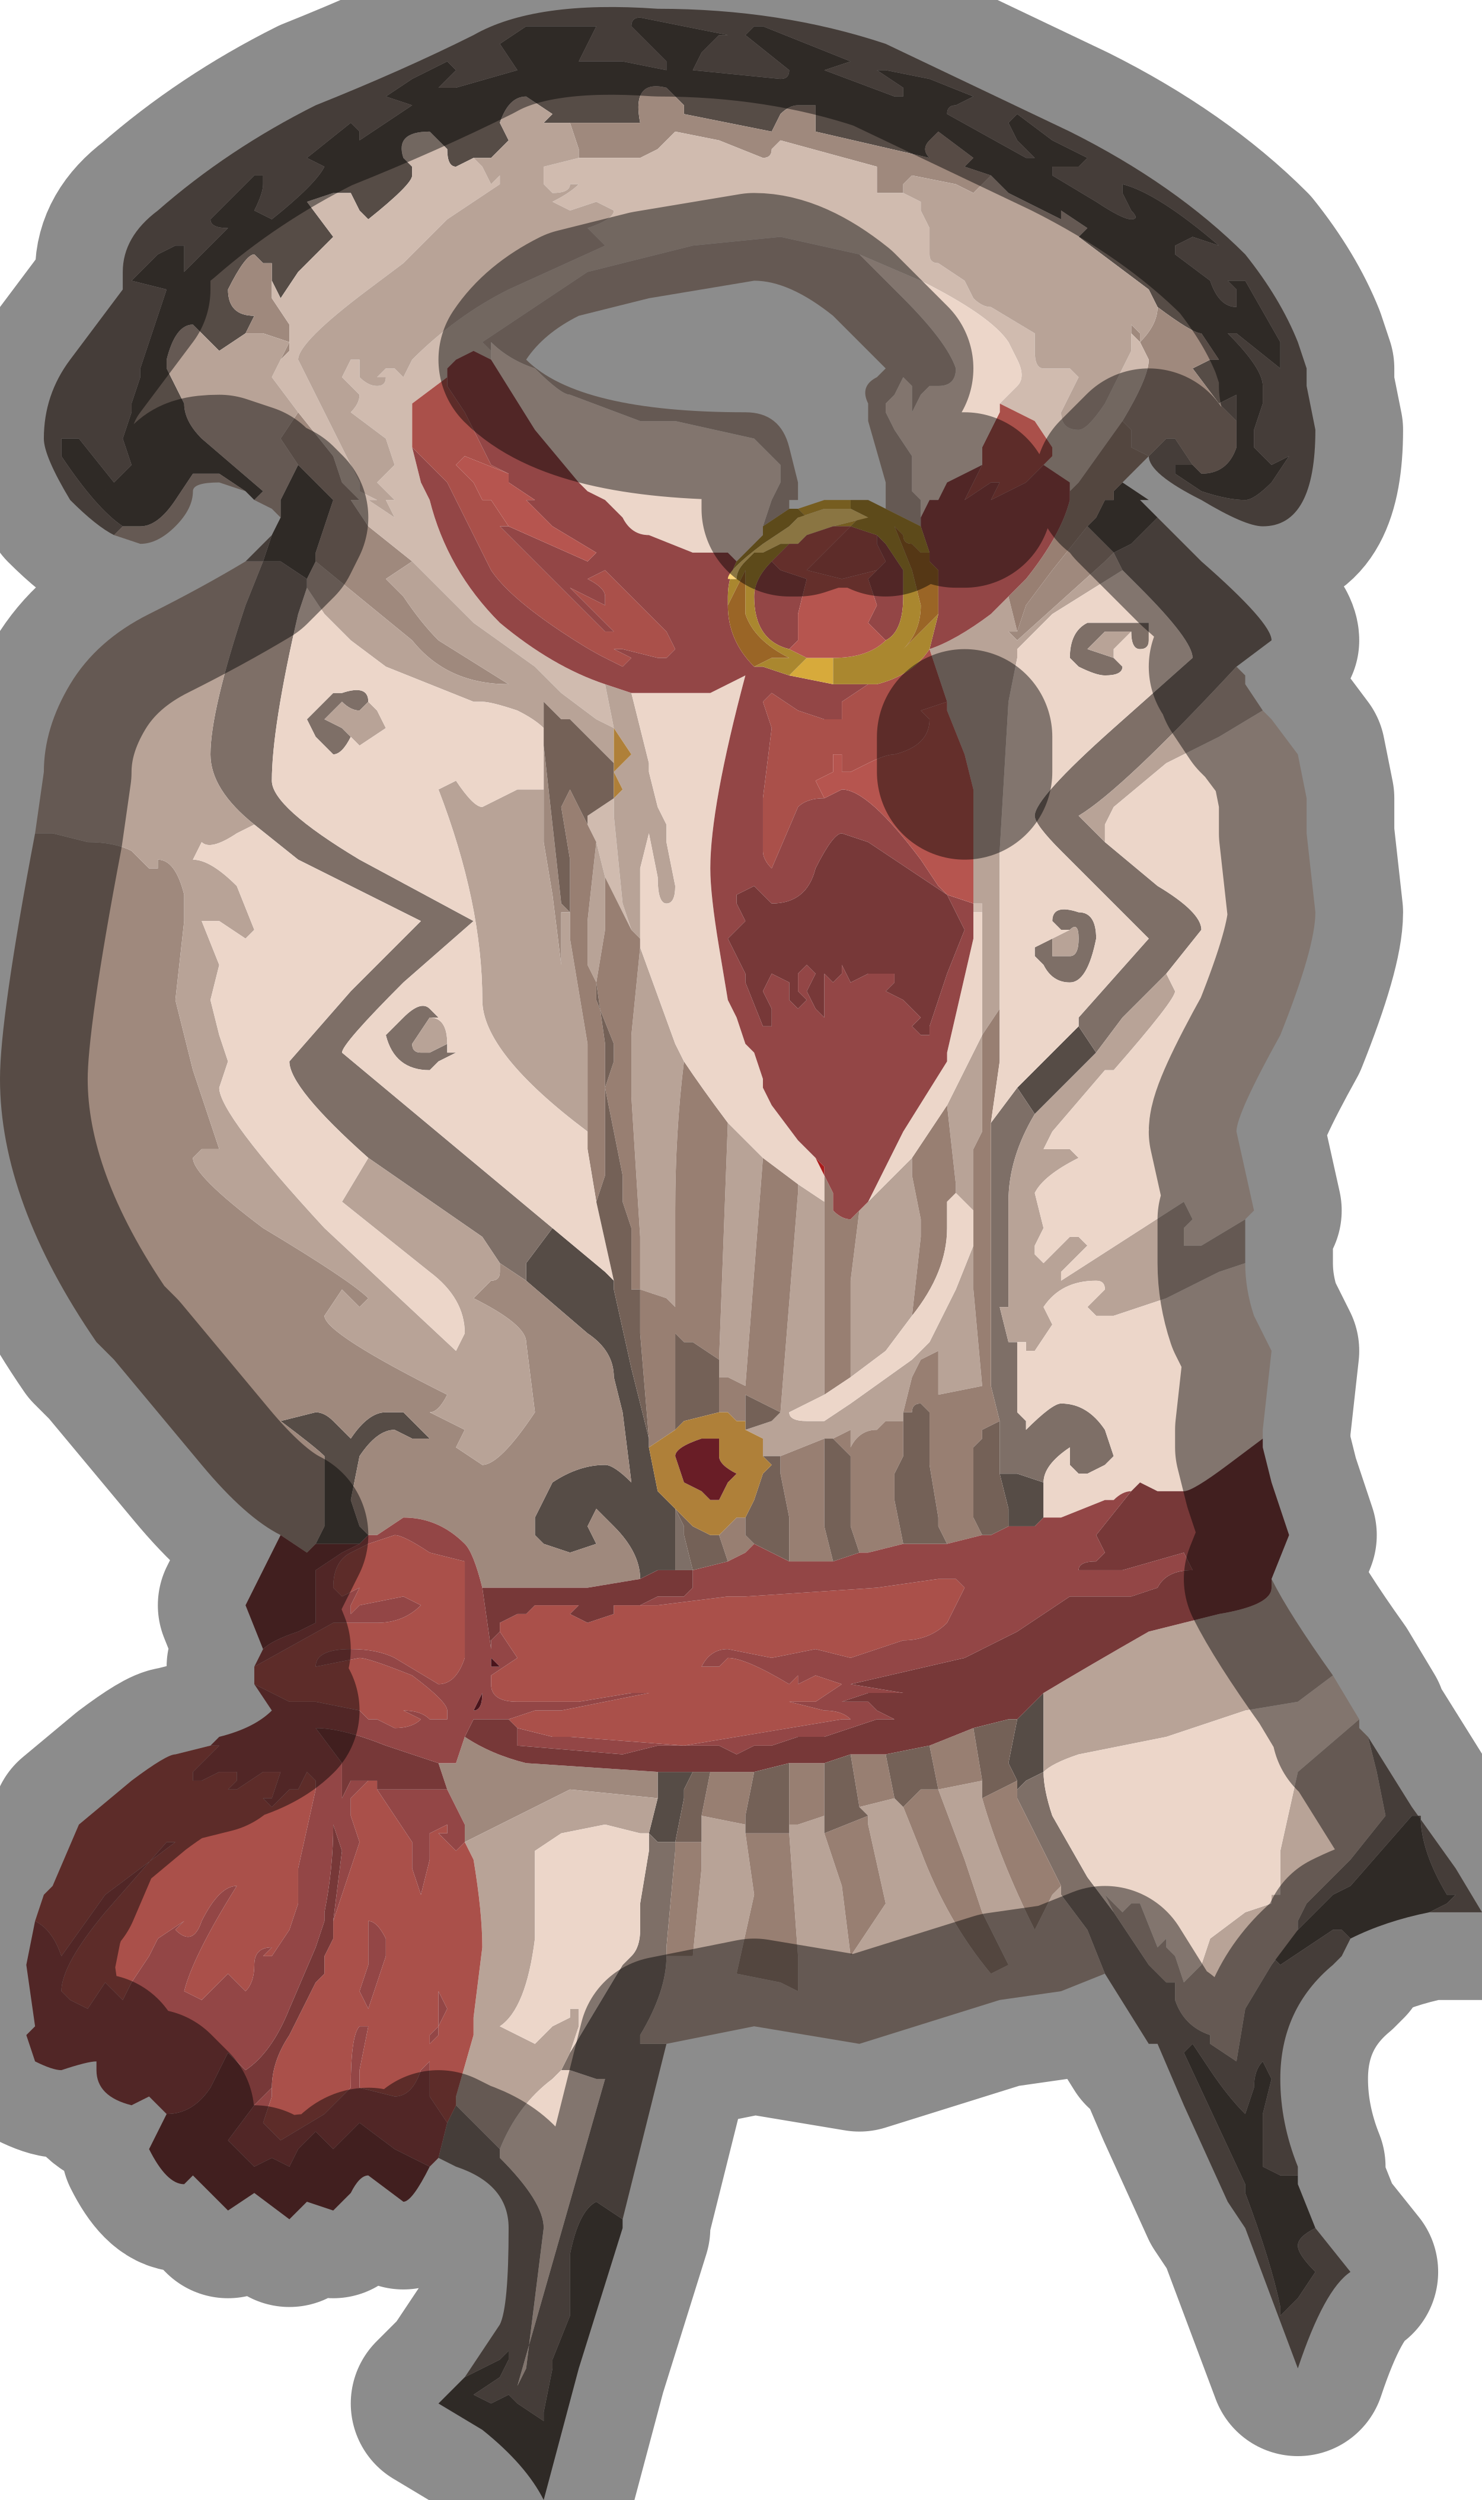 <?xml version="1.0" encoding="UTF-8" standalone="no"?>
<svg xmlns:xlink="http://www.w3.org/1999/xlink" height="14.25px" width="8.45px" xmlns="http://www.w3.org/2000/svg">
  <g transform="matrix(1.0, 0.0, 0.0, 1.0, 3.8, 6.45)">
    <path d="M-3.05 -4.15 L-3.0 -4.3 -3.0 -4.35 -2.85 -4.8 -3.05 -4.85 -3.0 -4.9 -2.9 -5.0 -2.8 -5.05 -2.75 -5.05 -2.75 -4.9 -2.7 -4.95 -2.5 -5.15 Q-2.6 -5.15 -2.6 -5.2 L-2.35 -5.45 -2.3 -5.45 -2.3 -5.4 Q-2.3 -5.35 -2.35 -5.25 L-2.25 -5.2 Q-2.0 -5.4 -1.95 -5.5 L-2.05 -5.55 -1.8 -5.75 -1.75 -5.7 -1.75 -5.65 -1.45 -5.85 -1.6 -5.9 -1.45 -6.0 -1.25 -6.1 -1.2 -6.05 -1.2 -6.05 -1.3 -5.95 -1.25 -5.95 -1.2 -5.95 -0.85 -6.05 -0.95 -6.2 -0.8 -6.3 -0.6 -6.3 -0.4 -6.3 -0.5 -6.1 -0.25 -6.1 0.0 -6.05 0.0 -6.1 -0.1 -6.2 -0.2 -6.3 Q-0.2 -6.35 -0.15 -6.35 L0.35 -6.25 0.3 -6.25 0.2 -6.15 0.15 -6.05 0.15 -6.05 0.65 -6.0 Q0.7 -6.0 0.7 -6.05 L0.45 -6.25 0.5 -6.3 0.55 -6.3 1.05 -6.1 0.9 -6.05 0.9 -6.05 1.3 -5.9 1.35 -5.9 1.35 -5.95 1.2 -6.05 1.25 -6.05 1.5 -6.0 1.75 -5.9 1.65 -5.85 Q1.6 -5.85 1.6 -5.8 L2.05 -5.55 2.1 -5.55 2.0 -5.65 1.95 -5.75 2.0 -5.8 2.2 -5.65 2.4 -5.55 2.35 -5.5 2.3 -5.5 2.2 -5.5 2.2 -5.45 2.45 -5.3 Q2.6 -5.2 2.65 -5.2 2.7 -5.2 2.65 -5.25 L2.6 -5.35 2.6 -5.4 Q2.8 -5.35 3.15 -5.05 L3.0 -5.1 2.9 -5.05 2.9 -5.0 3.1 -4.85 Q3.15 -4.7 3.25 -4.7 L3.25 -4.8 3.2 -4.85 3.3 -4.85 3.5 -4.5 3.5 -4.35 3.25 -4.55 3.2 -4.55 Q3.4 -4.35 3.4 -4.25 L3.4 -4.15 3.35 -4.0 3.35 -3.9 3.4 -3.85 3.45 -3.8 3.55 -3.85 3.45 -3.7 Q3.35 -3.6 3.3 -3.6 3.2 -3.6 3.05 -3.65 L2.9 -3.75 2.9 -3.8 Q2.9 -3.8 2.95 -3.8 L3.0 -3.8 3.05 -3.75 Q3.2 -3.75 3.25 -3.9 L3.25 -4.05 3.25 -4.2 3.15 -4.15 3.0 -4.35 3.1 -4.4 3.15 -4.4 3.05 -4.55 Q3.0 -4.55 2.8 -4.7 L2.75 -4.8 2.35 -5.1 2.4 -5.15 2.25 -5.25 2.25 -5.2 1.95 -5.35 1.85 -5.45 1.7 -5.5 1.75 -5.55 1.55 -5.7 1.5 -5.65 Q1.45 -5.6 1.5 -5.55 L0.85 -5.7 0.85 -5.85 0.75 -5.85 Q0.7 -5.85 0.65 -5.8 L0.6 -5.7 0.1 -5.8 0.1 -5.85 0.05 -5.9 0.0 -5.95 Q-0.2 -6.0 -0.15 -5.75 L-0.55 -5.75 -0.7 -5.75 -0.65 -5.8 -0.8 -5.9 Q-0.9 -5.9 -0.95 -5.75 L-0.9 -5.65 -1.0 -5.55 -1.1 -5.55 -1.2 -5.5 Q-1.25 -5.5 -1.25 -5.6 L-1.35 -5.7 Q-1.55 -5.7 -1.5 -5.55 L-1.45 -5.5 -1.45 -5.45 Q-1.45 -5.4 -1.7 -5.2 L-1.75 -5.25 -1.8 -5.35 -1.9 -5.35 -2.05 -5.3 -1.9 -5.1 -2.1 -4.9 -2.2 -4.75 -2.25 -4.85 -2.25 -4.95 -2.3 -4.95 -2.35 -5.0 Q-2.4 -5.0 -2.5 -4.8 -2.5 -4.65 -2.35 -4.65 L-2.4 -4.55 -2.55 -4.45 -2.7 -4.6 Q-2.8 -4.6 -2.85 -4.4 L-2.85 -4.35 -2.75 -4.15 Q-2.75 -4.05 -2.65 -3.95 L-2.3 -3.65 -2.35 -3.6 -2.4 -3.65 -2.4 -3.65 -2.55 -3.75 -2.7 -3.75 -2.8 -3.6 Q-2.9 -3.45 -3.0 -3.45 L-3.1 -3.45 Q-3.25 -3.55 -3.45 -3.85 L-3.45 -3.95 -3.35 -3.95 -3.15 -3.7 -3.1 -3.75 -3.05 -3.8 -3.1 -3.95 -3.05 -4.1 -3.05 -4.15 M2.6 -3.7 L2.75 -3.6 2.7 -3.6 2.8 -3.5 2.7 -3.4 2.65 -3.35 2.55 -3.3 2.4 -3.45 2.45 -3.5 2.5 -3.6 2.5 -3.6 2.55 -3.6 2.55 -3.65 2.6 -3.7 M4.35 4.45 Q4.1 4.5 3.9 4.6 L3.85 4.55 3.8 4.55 3.65 4.65 3.5 4.75 3.45 4.7 3.8 4.35 3.9 4.3 4.25 3.9 4.3 3.9 Q4.3 4.1 4.45 4.35 L4.5 4.35 4.45 4.4 4.35 4.45 M3.6 5.95 L3.6 6.0 3.7 6.25 Q3.6 6.3 3.6 6.35 3.6 6.4 3.7 6.5 L3.6 6.65 3.5 6.75 3.5 6.7 Q3.45 6.45 3.3 6.05 L3.3 6.0 2.95 5.25 3.0 5.2 3.1 5.35 Q3.2 5.5 3.3 5.6 L3.35 5.45 Q3.35 5.35 3.4 5.3 L3.45 5.4 3.4 5.6 3.4 5.7 3.4 5.9 3.5 5.95 3.55 5.95 3.6 5.95 M-0.25 6.2 L-0.25 6.25 -0.5 7.05 -0.7 7.8 Q-0.8 7.6 -1.05 7.4 L-1.3 7.25 -1.15 7.1 -1.15 7.1 -0.95 7.0 -0.9 6.95 -0.9 7.0 -0.95 7.1 -1.1 7.2 -1.0 7.25 -0.9 7.2 -0.85 7.25 -0.7 7.35 -0.7 7.3 -0.65 7.05 -0.65 7.0 -0.55 6.75 -0.55 6.4 Q-0.5 6.15 -0.4 6.1 L-0.25 6.2 M-2.25 -3.4 L-2.2 -3.5 -2.2 -3.6 -2.15 -3.7 -2.1 -3.8 -1.9 -3.6 -1.9 -3.6 -2.0 -3.3 -2.0 -3.25 -2.05 -3.15 -2.2 -3.25 -2.3 -3.25 -2.25 -3.4 M2.55 -3.3 L2.55 -3.3 M2.35 -0.6 L2.45 -0.45 2.1 -0.1 2.0 -0.25 2.35 -0.6 M2.1 -1.05 L2.2 -1.1 2.2 -1.1 2.1 -1.05 M2.15 3.65 L2.05 3.7 2.0 3.75 2.0 3.7 1.95 3.6 2.0 3.35 2.15 3.2 2.15 3.65 M2.15 2.0 L2.15 2.1 2.15 2.2 2.1 2.25 1.95 2.25 1.95 2.15 1.9 1.95 2.0 1.95 2.15 2.0 M0.05 2.15 L0.05 2.5 -0.05 2.5 -0.15 2.55 Q-0.15 2.4 -0.3 2.25 L-0.4 2.15 -0.45 2.25 -0.4 2.35 -0.55 2.4 -0.7 2.35 -0.75 2.3 -0.75 2.2 -0.7 2.1 -0.65 2.0 Q-0.5 1.9 -0.35 1.9 -0.3 1.9 -0.2 2.0 L-0.25 1.6 -0.3 1.4 Q-0.3 1.25 -0.45 1.15 L-0.8 0.85 -0.8 0.75 -0.65 0.55 -0.35 0.8 -0.3 0.85 -0.3 0.9 -0.2 1.35 -0.1 1.75 -0.1 1.8 -0.1 1.8 -0.05 2.05 0.05 2.15 M-0.05 3.65 L0.0 3.65 0.15 3.65 0.1 3.75 0.1 3.8 0.05 4.05 -0.05 4.05 -0.1 4.0 -0.05 3.8 -0.05 3.65 M-2.0 2.35 L-1.95 2.25 -1.95 2.2 -1.95 1.85 Q-2.0 1.8 -2.2 1.65 L-2.0 1.6 Q-1.95 1.6 -1.9 1.65 L-1.8 1.75 Q-1.7 1.6 -1.6 1.6 L-1.5 1.6 -1.35 1.75 -1.4 1.75 -1.45 1.75 -1.55 1.7 Q-1.65 1.7 -1.75 1.85 L-1.8 2.1 -1.75 2.25 -1.75 2.25 -1.7 2.3 -1.75 2.35 -2.0 2.35 M-0.85 7.25 L-0.85 7.3 -0.85 7.25" fill="#564c46" fill-rule="evenodd" stroke="none"/>
    <path d="M3.0 -3.8 L2.95 -3.8 Q2.9 -3.8 2.9 -3.8 L2.9 -3.75 3.05 -3.65 Q3.2 -3.6 3.3 -3.6 3.35 -3.6 3.45 -3.7 L3.55 -3.85 3.45 -3.8 3.4 -3.85 3.35 -3.9 3.35 -4.0 3.4 -4.15 3.4 -4.25 Q3.4 -4.35 3.2 -4.55 L3.25 -4.55 3.5 -4.35 3.5 -4.5 3.3 -4.85 3.2 -4.85 3.25 -4.8 3.25 -4.7 Q3.15 -4.7 3.1 -4.85 L2.9 -5.0 2.9 -5.05 3.0 -5.1 3.15 -5.05 Q2.8 -5.35 2.6 -5.4 L2.6 -5.35 2.65 -5.25 Q2.7 -5.2 2.65 -5.2 2.6 -5.2 2.45 -5.3 L2.2 -5.45 2.2 -5.5 2.3 -5.5 2.35 -5.5 2.4 -5.55 2.2 -5.65 2.0 -5.8 1.95 -5.75 2.0 -5.65 2.1 -5.55 2.05 -5.55 1.6 -5.8 Q1.6 -5.85 1.65 -5.85 L1.75 -5.9 1.5 -6.0 1.25 -6.05 1.2 -6.05 1.35 -5.95 1.35 -5.9 1.3 -5.9 0.9 -6.05 0.9 -6.05 1.05 -6.1 0.55 -6.3 0.5 -6.3 0.45 -6.25 0.7 -6.05 Q0.7 -6.0 0.65 -6.0 L0.15 -6.05 0.15 -6.05 0.2 -6.15 0.3 -6.25 0.35 -6.25 -0.15 -6.35 Q-0.2 -6.35 -0.2 -6.3 L-0.1 -6.2 0.0 -6.1 0.0 -6.05 -0.25 -6.1 -0.5 -6.1 -0.4 -6.3 -0.6 -6.3 -0.8 -6.3 -0.95 -6.2 -0.85 -6.05 -1.2 -5.95 -1.25 -5.95 -1.3 -5.95 -1.2 -6.05 -1.2 -6.05 -1.25 -6.1 -1.45 -6.0 -1.6 -5.9 -1.45 -5.85 -1.75 -5.65 -1.75 -5.7 -1.8 -5.75 -2.05 -5.55 -1.95 -5.5 Q-2.0 -5.4 -2.25 -5.2 L-2.35 -5.25 Q-2.3 -5.35 -2.3 -5.4 L-2.3 -5.45 -2.35 -5.45 -2.6 -5.2 Q-2.6 -5.15 -2.5 -5.15 L-2.7 -4.95 -2.75 -4.9 -2.75 -5.05 -2.8 -5.05 -2.9 -5.0 -3.0 -4.9 -3.05 -4.85 -2.85 -4.8 -3.0 -4.35 -3.0 -4.3 -3.05 -4.15 -3.05 -4.1 -3.1 -3.95 -3.05 -3.8 -3.1 -3.75 -3.15 -3.7 -3.35 -3.95 -3.45 -3.95 -3.45 -3.85 Q-3.25 -3.55 -3.1 -3.45 L-3.15 -3.4 Q-3.25 -3.45 -3.4 -3.6 -3.55 -3.85 -3.55 -3.95 -3.55 -4.2 -3.4 -4.4 L-3.1 -4.8 -3.1 -4.9 Q-3.1 -5.1 -2.9 -5.25 -2.5 -5.6 -2.0 -5.85 -1.5 -6.05 -1.1 -6.25 -0.75 -6.45 -0.05 -6.4 0.65 -6.4 1.25 -6.2 L2.3 -5.7 Q2.9 -5.4 3.3 -5.0 3.5 -4.75 3.6 -4.5 L3.65 -4.35 3.65 -4.25 3.7 -4.0 Q3.7 -3.45 3.4 -3.45 3.3 -3.45 3.05 -3.6 2.75 -3.75 2.75 -3.85 L2.85 -3.95 2.9 -3.95 3.0 -3.8 M3.15 -4.15 L3.25 -4.2 3.25 -4.05 3.15 -4.15 M2.75 -3.85 L2.75 -3.85 M2.8 -3.5 L3.05 -3.25 Q3.45 -2.9 3.45 -2.8 L3.25 -2.65 Q2.6 -1.95 2.35 -1.8 L2.45 -1.7 2.5 -1.65 2.8 -1.4 Q3.05 -1.25 3.05 -1.15 L2.85 -0.9 2.6 -0.65 2.45 -0.45 2.35 -0.6 2.35 -0.65 2.75 -1.1 2.6 -1.25 2.4 -1.45 2.25 -1.6 Q2.1 -1.75 2.1 -1.8 2.1 -1.9 2.55 -2.3 L3.0 -2.7 Q3.0 -2.8 2.7 -3.1 L2.6 -3.2 2.55 -3.3 2.65 -3.35 2.7 -3.4 2.8 -3.5 M4.0 3.45 L4.25 3.85 4.5 4.2 4.65 4.45 4.45 4.45 4.35 4.45 4.45 4.4 4.5 4.35 4.45 4.35 Q4.3 4.1 4.3 3.9 L4.25 3.9 3.9 4.3 3.8 4.35 3.45 4.7 3.5 4.75 3.65 4.65 3.8 4.55 3.85 4.55 3.9 4.6 3.85 4.7 3.8 4.75 Q3.5 5.0 3.5 5.4 3.5 5.65 3.6 5.9 L3.6 5.95 3.55 5.95 3.5 5.95 3.4 5.9 3.4 5.7 3.4 5.6 3.45 5.4 3.4 5.3 Q3.35 5.35 3.35 5.45 L3.3 5.6 Q3.2 5.5 3.1 5.35 L3.0 5.2 2.95 5.25 3.3 6.0 3.3 6.05 Q3.45 6.45 3.5 6.7 L3.5 6.75 3.6 6.65 3.7 6.5 Q3.6 6.4 3.6 6.35 3.6 6.3 3.7 6.25 L3.9 6.5 Q3.75 6.6 3.6 7.05 L3.3 6.25 3.2 6.1 2.95 5.55 2.8 5.2 2.75 5.2 2.5 4.8 2.4 4.55 2.25 4.35 2.25 4.3 2.15 4.1 2.0 3.8 2.0 3.75 2.05 3.7 2.15 3.65 Q2.15 3.75 2.2 3.9 L2.4 4.25 2.55 4.45 2.75 4.75 2.85 4.85 2.9 4.85 2.9 4.95 Q2.95 5.1 3.1 5.15 L3.1 5.2 3.25 5.3 3.3 5.0 3.45 4.75 3.6 4.55 3.6 4.5 3.65 4.4 3.9 4.15 4.1 3.9 4.05 3.65 4.0 3.45 M0.0 5.2 L-0.25 6.2 -0.4 6.1 Q-0.5 6.15 -0.55 6.4 L-0.55 6.75 -0.65 7.0 -0.65 7.05 -0.7 7.3 -0.7 7.35 -0.85 7.25 -0.85 7.15 -0.35 5.4 -0.4 5.4 -0.55 5.35 -0.6 5.35 -0.55 5.25 -0.55 5.25 -0.25 4.75 -0.2 4.7 Q-0.15 4.65 -0.15 4.55 L-0.15 4.4 -0.1 4.1 -0.1 4.0 -0.05 4.05 0.05 4.05 0.05 4.1 0.0 4.65 0.0 4.75 0.0 4.7 Q0.0 4.9 -0.15 5.15 L-0.15 5.2 0.0 5.2 0.0 5.2 M-1.15 7.1 L-1.05 6.95 -0.95 6.8 Q-0.9 6.7 -0.9 6.25 -0.9 6.0 -1.2 5.9 L-1.3 5.85 -1.25 5.65 -1.2 5.55 -0.95 5.8 -0.95 5.85 Q-0.7 6.1 -0.7 6.25 L-0.8 7.05 -0.85 7.15 -0.85 7.25 -0.9 7.2 -1.0 7.25 -1.1 7.2 -0.95 7.1 -0.9 7.0 -0.9 6.95 -0.95 7.0 -1.15 7.1 -1.15 7.1 M-2.4 -3.25 L-2.35 -3.3 -2.25 -3.4 -2.3 -3.25 -2.2 -3.25 -2.05 -3.15 -2.05 -3.1 -2.1 -2.95 Q-2.25 -2.3 -2.25 -2.0 -2.25 -1.85 -1.75 -1.55 L-1.1 -1.2 -1.5 -0.85 Q-1.85 -0.5 -1.85 -0.45 L-0.65 0.55 -0.8 0.75 -0.8 0.85 -0.95 0.75 -1.05 0.6 -1.7 0.15 Q-2.15 -0.25 -2.15 -0.4 L-1.8 -0.8 -1.4 -1.2 -2.1 -1.55 -2.35 -1.75 Q-2.6 -1.95 -2.6 -2.15 -2.6 -2.4 -2.4 -3.0 L-2.3 -3.25 -2.4 -3.25 M2.65 -2.85 L2.5 -2.85 2.4 -2.75 2.55 -2.7 2.55 -2.7 2.6 -2.65 Q2.6 -2.6 2.5 -2.6 2.45 -2.6 2.35 -2.65 L2.3 -2.7 Q2.3 -2.85 2.4 -2.9 L2.75 -2.9 2.75 -2.8 Q2.75 -2.75 2.7 -2.75 2.65 -2.75 2.65 -2.85 M1.9 1.65 L1.85 1.45 1.85 1.15 Q1.85 0.5 1.85 -0.05 L2.0 -0.25 2.1 -0.1 2.1 -0.1 Q1.95 0.15 1.95 0.4 L1.95 1.0 1.9 1.0 1.95 1.2 2.0 1.2 2.0 1.6 2.05 1.65 2.05 1.7 Q2.2 1.55 2.25 1.55 2.4 1.55 2.5 1.7 L2.55 1.85 2.5 1.9 2.4 1.95 2.35 1.95 2.3 1.9 2.3 1.8 Q2.15 1.9 2.15 2.0 L2.0 1.95 1.9 1.95 1.9 1.75 1.9 1.65 M2.2 -1.1 L2.2 -1.0 2.3 -1.0 Q2.35 -1.0 2.35 -1.1 2.35 -1.2 2.3 -1.15 L2.25 -1.15 2.2 -1.2 Q2.2 -1.3 2.35 -1.25 2.45 -1.25 2.45 -1.1 2.4 -0.85 2.3 -0.85 2.2 -0.85 2.15 -0.95 L2.15 -0.95 2.1 -1.0 2.1 -1.05 2.2 -1.1 M0.05 2.15 L0.1 2.25 0.1 2.3 0.15 2.5 0.05 2.5 0.05 2.15 M-1.8 -2.25 Q-1.85 -2.15 -1.9 -2.15 L-2.0 -2.25 -2.05 -2.35 -1.9 -2.5 -1.85 -2.5 Q-1.7 -2.55 -1.7 -2.45 L-1.7 -2.45 -1.75 -2.4 -1.75 -2.4 Q-1.8 -2.4 -1.85 -2.45 L-1.95 -2.35 -1.85 -2.3 -1.8 -2.25 -1.8 -2.25 M-1.25 -0.45 L-1.2 -0.45 -1.3 -0.4 Q-1.35 -0.35 -1.35 -0.35 -1.55 -0.35 -1.6 -0.55 L-1.5 -0.65 Q-1.4 -0.75 -1.35 -0.7 L-1.3 -0.65 -1.35 -0.65 -1.45 -0.5 Q-1.45 -0.45 -1.4 -0.45 L-1.35 -0.45 -1.25 -0.5 -1.25 -0.45" fill="#7e6f67" fill-rule="evenodd" stroke="none"/>
    <path d="M-2.4 -4.55 L-2.35 -4.65 Q-2.5 -4.65 -2.5 -4.8 -2.4 -5.0 -2.35 -5.0 L-2.3 -4.95 -2.25 -4.95 -2.25 -4.75 -2.15 -4.6 -2.15 -4.5 -2.3 -4.55 -2.4 -4.55 M-0.55 -5.75 L-0.15 -5.75 Q-0.2 -6.0 0.0 -5.95 L0.05 -5.9 0.1 -5.85 0.1 -5.8 0.6 -5.7 0.65 -5.8 Q0.7 -5.85 0.75 -5.85 L0.85 -5.85 0.85 -5.7 1.5 -5.55 Q1.45 -5.6 1.5 -5.65 L1.55 -5.7 1.75 -5.55 1.7 -5.5 1.85 -5.45 1.75 -5.35 1.65 -5.4 1.4 -5.45 1.35 -5.4 1.35 -5.35 1.2 -5.35 Q1.2 -5.4 1.2 -5.5 L0.65 -5.65 0.6 -5.6 Q0.6 -5.55 0.55 -5.55 L0.3 -5.65 0.05 -5.7 -0.05 -5.6 -0.15 -5.55 -0.25 -5.55 -0.5 -5.55 -0.5 -5.6 -0.55 -5.75 M2.8 -4.7 Q3.0 -4.55 3.05 -4.55 L3.15 -4.4 3.1 -4.4 3.0 -4.35 3.15 -4.15 3.25 -4.05 3.25 -3.9 Q3.2 -3.75 3.05 -3.75 L3.0 -3.8 2.9 -3.95 2.85 -3.95 2.75 -3.85 2.65 -3.9 2.65 -4.0 2.6 -4.05 2.6 -4.05 Q2.75 -4.3 2.75 -4.4 L2.7 -4.5 2.65 -4.55 2.65 -4.6 2.6 -4.6 2.65 -4.6 2.7 -4.55 2.7 -4.5 Q2.8 -4.6 2.8 -4.7 M-2.2 2.3 Q-2.4 2.2 -2.65 1.9 L-3.15 1.3 -3.25 1.2 Q-3.8 0.4 -3.8 -0.3 -3.8 -0.65 -3.6 -1.7 L-3.5 -1.7 -3.3 -1.65 Q-3.15 -1.65 -3.05 -1.6 L-2.95 -1.5 Q-2.95 -1.5 -2.9 -1.5 L-2.9 -1.55 Q-2.8 -1.55 -2.75 -1.35 L-2.75 -1.2 -2.8 -0.75 -2.7 -0.35 -2.55 0.1 Q-2.6 0.1 -2.65 0.1 L-2.7 0.15 Q-2.7 0.25 -2.3 0.55 -1.8 0.85 -1.7 0.95 L-1.75 1.0 -1.85 0.9 -1.95 1.05 Q-1.95 1.15 -1.25 1.5 -1.3 1.6 -1.35 1.6 L-1.15 1.7 -1.2 1.8 -1.05 1.9 Q-0.95 1.9 -0.75 1.6 L-0.8 1.2 Q-0.8 1.1 -1.1 0.95 L-1.0 0.85 Q-0.95 0.85 -0.95 0.8 L-0.95 0.75 -0.8 0.85 -0.45 1.15 Q-0.3 1.25 -0.3 1.4 L-0.25 1.6 -0.2 2.0 Q-0.3 1.9 -0.35 1.9 -0.5 1.9 -0.65 2.0 L-0.7 2.1 -0.75 2.2 -0.75 2.3 -0.7 2.35 -0.55 2.4 -0.4 2.35 -0.45 2.25 -0.4 2.15 -0.3 2.25 Q-0.15 2.4 -0.15 2.55 L-0.45 2.6 -0.85 2.6 -1.05 2.6 Q-1.1 2.4 -1.15 2.35 -1.3 2.2 -1.5 2.2 L-1.65 2.3 -1.7 2.3 -1.75 2.25 -1.75 2.25 -1.8 2.1 -1.75 1.85 Q-1.65 1.7 -1.55 1.7 L-1.45 1.75 -1.4 1.75 -1.35 1.75 -1.5 1.6 -1.6 1.6 Q-1.7 1.6 -1.8 1.75 L-1.9 1.65 Q-1.95 1.6 -2.0 1.6 L-2.2 1.65 Q-2.0 1.8 -1.95 1.85 L-1.95 2.2 -1.95 2.25 -2.0 2.35 -2.05 2.4 -2.2 2.3 M2.4 -3.45 L2.55 -3.3 2.5 -3.25 2.0 -2.8 1.95 -2.85 2.0 -2.85 2.0 -2.85 2.05 -3.0 2.2 -3.2 2.4 -3.45 M-1.15 3.45 Q-1.0 3.55 -0.8 3.6 L-0.05 3.65 -0.05 3.8 -0.55 3.75 -1.15 4.05 -1.15 3.95 -1.25 3.75 -1.3 3.6 -1.25 3.6 -1.25 3.6 -1.2 3.6 -1.15 3.45 M-2.0 -3.25 L-2.0 -3.3 -1.9 -3.6 -1.9 -3.6 -2.1 -3.8 -2.2 -3.95 -2.2 -3.95 -2.1 -4.1 -1.9 -3.85 -1.85 -3.7 -1.75 -3.6 -1.8 -3.6 -1.7 -3.45 -1.45 -3.25 -1.6 -3.15 -1.5 -3.05 Q-1.4 -2.9 -1.3 -2.8 L-0.9 -2.55 Q-1.25 -2.55 -1.45 -2.8 L-2.0 -3.25 M-2.15 -4.5 L-2.15 -4.45 -2.2 -4.4 -2.15 -4.5 M-0.7 -2.45 L-0.7 -2.2 -0.65 -1.75 -0.6 -1.3 -0.55 -1.25 -0.6 -1.25 -0.6 -0.95 -0.65 -1.35 -0.7 -1.65 -0.7 -1.95 -0.7 -2.3 -0.7 -2.45" fill="#9f897d" fill-rule="evenodd" stroke="none"/>
    <path d="M-2.25 -4.95 L-2.25 -4.85 -2.2 -4.75 -2.1 -4.9 -1.9 -5.1 -2.05 -5.3 -1.9 -5.35 -1.8 -5.35 -1.75 -5.25 -1.7 -5.2 Q-1.45 -5.4 -1.45 -5.45 L-1.45 -5.5 -1.5 -5.55 Q-1.55 -5.7 -1.35 -5.7 L-1.25 -5.6 Q-1.25 -5.5 -1.2 -5.5 L-1.1 -5.55 -1.05 -5.5 -1.0 -5.4 -0.95 -5.45 -0.95 -5.4 Q-1.1 -5.3 -1.25 -5.2 L-1.5 -4.95 -1.7 -4.8 Q-2.1 -4.5 -2.1 -4.4 L-2.0 -4.2 -1.85 -3.9 -1.75 -3.7 -1.75 -3.65 -1.65 -3.6 -1.7 -3.6 -1.55 -3.5 -1.6 -3.6 -1.55 -3.6 -1.65 -3.7 -1.55 -3.8 -1.6 -3.95 -1.8 -4.1 Q-1.75 -4.15 -1.75 -4.2 L-1.85 -4.3 -1.8 -4.4 -1.75 -4.4 -1.75 -4.3 Q-1.7 -4.25 -1.65 -4.25 -1.6 -4.25 -1.6 -4.3 L-1.65 -4.3 -1.6 -4.35 -1.55 -4.35 -1.5 -4.3 -1.45 -4.4 Q-1.2 -4.65 -0.9 -4.8 L-0.35 -5.05 -0.45 -5.15 Q-0.3 -5.2 -0.3 -5.25 L-0.4 -5.3 -0.55 -5.25 -0.65 -5.3 Q-0.55 -5.35 -0.5 -5.4 L-0.55 -5.4 Q-0.55 -5.35 -0.65 -5.35 L-0.7 -5.4 -0.7 -5.5 -0.5 -5.55 -0.25 -5.55 -0.15 -5.55 -0.05 -5.6 0.05 -5.7 0.3 -5.65 0.55 -5.55 Q0.6 -5.55 0.6 -5.6 L0.65 -5.65 1.2 -5.5 Q1.2 -5.4 1.2 -5.35 L1.35 -5.35 1.45 -5.3 1.45 -5.25 1.5 -5.15 1.5 -5.0 Q1.5 -4.95 1.55 -4.95 L1.7 -4.85 1.75 -4.75 Q1.8 -4.7 1.85 -4.7 L1.85 -4.7 2.1 -4.55 2.1 -4.45 Q2.1 -4.35 2.15 -4.35 L2.25 -4.35 2.3 -4.35 2.35 -4.3 2.25 -4.1 Q2.25 -4.0 2.35 -4.0 2.4 -4.0 2.5 -4.15 L2.6 -4.35 2.65 -4.45 2.65 -4.6 2.65 -4.55 2.7 -4.5 2.75 -4.4 Q2.75 -4.3 2.6 -4.05 L2.6 -4.05 2.35 -3.7 2.3 -3.65 2.3 -3.7 2.15 -3.8 2.15 -3.8 2.2 -3.85 2.2 -3.9 2.1 -4.05 1.9 -4.15 2.0 -4.25 Q2.05 -4.3 2.0 -4.4 L1.95 -4.5 Q1.85 -4.65 1.45 -4.85 L1.1 -5.0 0.65 -5.1 0.15 -5.05 -0.45 -4.9 -1.05 -4.5 -1.0 -4.45 -1.0 -4.4 -1.1 -4.45 -1.2 -4.4 -1.25 -4.35 -1.25 -4.3 -1.45 -4.15 -1.45 -3.9 -1.4 -3.7 -1.35 -3.6 -1.35 -3.6 Q-1.25 -3.2 -0.95 -2.9 -0.65 -2.65 -0.35 -2.55 L-0.3 -2.3 -0.4 -2.35 -0.6 -2.5 -0.75 -2.65 -1.1 -2.9 -1.45 -3.25 -1.7 -3.45 -1.8 -3.6 -1.75 -3.6 -1.85 -3.7 -1.9 -3.85 -2.1 -4.1 -2.25 -4.3 -2.25 -4.3 -2.2 -4.4 -2.15 -4.45 -2.15 -4.5 -2.15 -4.6 -2.25 -4.75 -2.25 -4.95 M1.75 -1.3 L1.8 -1.3 1.8 -1.25 1.75 -1.25 1.75 -1.3 M-0.45 -1.75 L-0.45 -1.8 -0.3 -1.9 -0.3 -1.8 -0.25 -1.3 -0.2 -1.15 -0.25 -1.25 -0.35 -1.45 -0.4 -1.65 -0.45 -1.75" fill="#d0bbaf" fill-rule="evenodd" stroke="none"/>
    <path d="M-3.05 -4.15 L-3.05 -4.1 -3.05 -4.15 M-3.1 -3.45 L-3.0 -3.45 Q-2.9 -3.45 -2.8 -3.6 L-2.7 -3.75 -2.55 -3.75 -2.4 -3.65 -2.4 -3.65 -2.55 -3.7 Q-2.7 -3.7 -2.7 -3.65 -2.7 -3.55 -2.8 -3.45 -2.9 -3.35 -3.0 -3.35 L-3.15 -3.4 -3.1 -3.45 M-2.35 -3.6 L-2.3 -3.65 -2.65 -3.95 Q-2.75 -4.05 -2.75 -4.15 L-2.85 -4.35 -2.85 -4.4 Q-2.8 -4.6 -2.7 -4.6 L-2.55 -4.45 -2.4 -4.55 -2.3 -4.55 -2.15 -4.5 -2.2 -4.4 -2.25 -4.3 -2.25 -4.3 -2.1 -4.1 -2.2 -3.95 -2.2 -3.95 -2.1 -3.8 -2.15 -3.7 -2.2 -3.6 -2.2 -3.5 -2.25 -3.55 -2.35 -3.6 M-1.1 -5.55 L-1.0 -5.55 -0.9 -5.65 -0.95 -5.75 Q-0.9 -5.9 -0.8 -5.9 L-0.65 -5.8 -0.7 -5.75 -0.55 -5.75 -0.5 -5.6 -0.5 -5.55 -0.7 -5.5 -0.7 -5.4 -0.65 -5.35 Q-0.55 -5.35 -0.55 -5.4 L-0.5 -5.4 Q-0.55 -5.35 -0.65 -5.3 L-0.55 -5.25 -0.4 -5.3 -0.3 -5.25 Q-0.3 -5.2 -0.45 -5.15 L-0.35 -5.05 -0.9 -4.8 Q-1.2 -4.65 -1.45 -4.4 L-1.5 -4.3 -1.55 -4.35 -1.6 -4.35 -1.65 -4.3 -1.6 -4.3 Q-1.6 -4.25 -1.65 -4.25 -1.7 -4.25 -1.75 -4.3 L-1.75 -4.4 -1.8 -4.4 -1.85 -4.3 -1.75 -4.2 Q-1.75 -4.15 -1.8 -4.1 L-1.6 -3.95 -1.55 -3.8 -1.65 -3.7 -1.55 -3.6 -1.6 -3.6 -1.55 -3.5 -1.7 -3.6 -1.65 -3.6 -1.75 -3.65 -1.75 -3.7 -1.85 -3.9 -2.0 -4.2 -2.1 -4.4 Q-2.1 -4.5 -1.7 -4.8 L-1.5 -4.95 -1.25 -5.2 Q-1.1 -5.3 -0.95 -5.4 L-0.95 -5.45 -1.0 -5.4 -1.05 -5.5 -1.1 -5.55 M1.85 -5.45 L1.95 -5.35 2.25 -5.2 2.25 -5.25 2.4 -5.15 2.35 -5.1 2.75 -4.8 2.8 -4.7 Q2.8 -4.6 2.7 -4.5 L2.7 -4.55 2.65 -4.6 2.6 -4.6 2.65 -4.6 2.65 -4.45 2.6 -4.35 2.5 -4.15 Q2.4 -4.0 2.35 -4.0 2.25 -4.0 2.25 -4.1 L2.35 -4.3 2.3 -4.35 2.25 -4.35 2.15 -4.35 Q2.1 -4.35 2.1 -4.45 L2.1 -4.55 1.85 -4.7 1.85 -4.7 Q1.8 -4.7 1.75 -4.75 L1.7 -4.85 1.55 -4.95 Q1.5 -4.95 1.5 -5.0 L1.5 -5.15 1.45 -5.25 1.45 -5.3 1.35 -5.35 1.35 -5.4 1.4 -5.45 1.65 -5.4 1.75 -5.35 1.85 -5.45 M-1.0 -4.45 L-1.05 -4.5 -0.45 -4.9 0.15 -5.05 0.65 -5.1 1.1 -5.0 1.35 -4.75 Q1.6 -4.5 1.65 -4.35 L1.65 -4.35 Q1.65 -4.25 1.55 -4.25 L1.5 -4.25 1.5 -4.25 1.45 -4.2 1.4 -4.1 1.4 -4.25 1.35 -4.3 1.3 -4.2 1.25 -4.15 1.25 -4.1 1.3 -4.0 1.4 -3.85 1.4 -3.65 1.45 -3.6 1.45 -3.5 1.45 -3.45 1.25 -3.55 1.25 -3.6 1.25 -3.7 1.15 -4.05 1.15 -4.15 Q1.1 -4.25 1.2 -4.3 L1.25 -4.35 0.95 -4.65 Q0.7 -4.85 0.5 -4.85 L-0.1 -4.75 -0.5 -4.65 Q-0.7 -4.55 -0.8 -4.4 -0.5 -4.1 0.45 -4.1 0.65 -4.1 0.7 -3.9 L0.75 -3.7 0.75 -3.6 0.7 -3.6 0.7 -3.55 0.55 -3.45 0.6 -3.6 0.6 -3.6 0.65 -3.7 0.65 -3.8 0.6 -3.85 0.5 -3.95 0.05 -4.05 -0.15 -4.05 -0.55 -4.2 Q-0.6 -4.2 -0.75 -4.35 -0.9 -4.4 -1.0 -4.5 L-1.0 -4.45 M3.25 -2.65 L3.3 -2.6 3.3 -2.55 3.4 -2.4 3.15 -2.25 2.85 -2.1 2.55 -1.85 2.5 -1.75 2.5 -1.65 2.45 -1.7 2.35 -1.8 Q2.6 -1.95 3.25 -2.65 M3.3 0.5 L3.3 0.75 3.15 0.8 2.85 0.95 2.55 1.05 2.45 1.05 2.4 1.0 2.5 0.9 Q2.5 0.85 2.45 0.85 2.25 0.85 2.15 1.0 L2.2 1.1 2.1 1.25 2.05 1.25 Q2.05 1.2 2.05 1.2 L2.0 1.2 1.95 1.2 1.9 1.0 1.95 1.0 1.95 0.4 Q1.95 0.15 2.1 -0.1 L2.1 -0.1 2.45 -0.45 2.6 -0.65 2.85 -0.9 2.9 -0.8 Q2.9 -0.75 2.55 -0.35 L2.5 -0.35 2.2 0.0 2.15 0.1 2.3 0.1 2.35 0.15 Q2.15 0.25 2.1 0.35 L2.15 0.55 2.1 0.65 2.1 0.7 2.15 0.75 2.3 0.6 2.35 0.6 2.4 0.65 2.25 0.8 2.25 0.85 2.95 0.4 3.0 0.5 2.95 0.55 2.95 0.65 3.05 0.65 3.3 0.5 M3.45 2.55 Q3.55 2.75 3.8 3.1 L3.6 3.25 3.3 3.3 2.85 3.45 2.35 3.55 Q2.2 3.6 2.15 3.65 L2.15 3.2 Q2.4 3.05 2.75 2.85 L3.15 2.75 Q3.45 2.7 3.45 2.6 L3.45 2.55 M3.95 3.35 L3.95 3.4 4.0 3.45 4.05 3.65 4.1 3.9 3.9 4.15 3.65 4.4 3.6 4.5 3.6 4.55 3.45 4.75 3.3 5.0 3.25 5.3 3.1 5.2 3.1 5.15 Q2.95 5.1 2.9 4.95 L2.9 4.85 2.85 4.85 2.75 4.75 2.55 4.45 2.5 4.35 2.6 4.45 2.65 4.4 2.7 4.4 2.8 4.65 2.85 4.6 2.85 4.65 2.9 4.7 2.95 4.85 3.05 4.75 3.1 4.6 3.3 4.45 3.45 4.4 3.45 4.35 3.5 4.35 3.5 4.2 3.5 4.1 3.6 3.65 3.95 3.35 M2.5 4.8 L2.25 4.9 1.9 4.95 1.1 5.2 0.5 5.1 0.0 5.2 0.0 5.2 -0.15 5.2 -0.15 5.15 Q0.0 4.9 0.0 4.7 L0.0 4.75 0.0 4.65 0.0 4.7 0.1 4.7 0.15 4.7 0.2 4.2 0.2 4.05 0.2 3.9 0.45 3.95 0.45 4.0 0.5 4.35 0.4 4.8 0.65 4.85 0.75 4.9 0.75 4.7 0.7 4.0 0.7 3.95 0.75 3.95 0.9 3.9 0.9 4.0 1.0 4.3 1.05 4.7 1.25 4.4 1.15 3.95 1.15 3.9 1.1 3.85 1.3 3.8 1.35 3.85 1.45 4.1 Q1.6 4.5 1.85 4.8 L1.95 4.75 1.8 4.45 1.7 4.15 1.55 3.75 1.8 3.7 1.8 3.8 Q1.9 4.15 2.1 4.55 L2.2 4.35 2.25 4.3 2.25 4.35 2.4 4.55 2.5 4.8 M-3.6 -1.7 L-3.55 -2.05 Q-3.55 -2.3 -3.4 -2.55 -3.25 -2.8 -2.95 -2.95 -2.65 -3.1 -2.4 -3.25 L-2.3 -3.25 -2.4 -3.0 Q-2.6 -2.4 -2.6 -2.15 -2.6 -1.95 -2.35 -1.75 L-2.45 -1.7 Q-2.6 -1.6 -2.65 -1.65 L-2.7 -1.55 Q-2.6 -1.55 -2.45 -1.4 L-2.35 -1.15 -2.4 -1.1 -2.4 -1.1 -2.55 -1.2 -2.65 -1.2 -2.55 -0.95 -2.6 -0.75 -2.55 -0.55 -2.5 -0.4 -2.55 -0.25 Q-2.55 -0.1 -1.95 0.55 L-1.2 1.25 -1.15 1.15 Q-1.15 0.95 -1.35 0.8 L-1.85 0.4 -1.7 0.15 -1.05 0.6 -0.95 0.75 -0.95 0.8 Q-0.95 0.85 -1.0 0.85 L-1.1 0.95 Q-0.8 1.1 -0.8 1.2 L-0.75 1.6 Q-0.95 1.9 -1.05 1.9 L-1.2 1.8 -1.15 1.7 -1.35 1.6 Q-1.3 1.6 -1.25 1.5 -1.95 1.15 -1.95 1.05 L-1.85 0.9 -1.75 1.0 -1.7 0.95 Q-1.8 0.85 -2.3 0.55 -2.7 0.25 -2.7 0.15 L-2.65 0.1 Q-2.6 0.1 -2.55 0.1 L-2.7 -0.35 -2.8 -0.75 -2.75 -1.2 -2.75 -1.35 Q-2.8 -1.55 -2.9 -1.55 L-2.9 -1.5 Q-2.95 -1.5 -2.95 -1.5 L-3.05 -1.6 Q-3.15 -1.65 -3.3 -1.65 L-3.5 -1.7 -3.6 -1.7 M2.55 -3.3 L2.55 -3.3 2.6 -3.2 2.2 -2.95 2.0 -2.75 2.0 -2.7 1.95 -2.45 1.9 -1.6 1.9 -0.7 1.8 -0.55 1.8 -0.9 1.8 -1.25 1.8 -1.3 1.75 -1.3 1.75 -1.6 1.75 -1.95 1.7 -2.15 1.6 -2.4 1.6 -2.45 1.5 -2.75 Q1.65 -2.8 1.85 -2.95 L1.95 -3.05 2.0 -2.85 2.0 -2.85 2.0 -2.85 1.95 -2.85 2.0 -2.8 2.5 -3.25 2.55 -3.3 M1.5 -2.75 L1.5 -2.75 M1.7 -2.2 L1.7 -2.25 1.7 -2.15 1.7 -2.2 M2.55 -2.7 L2.4 -2.75 2.5 -2.85 2.65 -2.85 2.55 -2.75 2.55 -2.7 M-0.35 -2.55 L-0.2 -2.5 -0.2 -2.5 -0.1 -2.1 -0.1 -2.05 -0.05 -1.85 0.0 -1.75 0.0 -1.65 0.05 -1.4 Q0.05 -1.3 0.0 -1.3 -0.05 -1.3 -0.05 -1.45 L-0.1 -1.7 -0.15 -1.5 -0.15 -1.1 -0.2 -1.15 -0.25 -1.3 -0.3 -1.8 -0.3 -1.9 -0.3 -1.9 -0.25 -1.95 -0.3 -2.05 -0.2 -2.15 -0.3 -2.3 -0.3 -2.1 -0.55 -2.35 -0.6 -2.35 -0.6 -2.35 -0.7 -2.45 -0.7 -2.3 Q-0.75 -2.35 -0.85 -2.4 -1.0 -2.45 -1.05 -2.45 L-1.1 -2.45 -1.6 -2.65 -1.8 -2.8 -1.95 -2.95 -2.05 -3.1 -2.05 -3.15 -2.0 -3.25 -1.45 -2.8 Q-1.25 -2.55 -0.9 -2.55 L-1.3 -2.8 Q-1.4 -2.9 -1.5 -3.05 L-1.6 -3.15 -1.45 -3.25 -1.1 -2.9 -0.75 -2.65 -0.6 -2.5 -0.4 -2.35 -0.3 -2.3 -0.35 -2.55 M1.1 0.45 L1.15 0.4 1.4 0.15 1.4 0.25 1.45 0.5 1.45 0.6 1.4 1.05 1.25 1.25 1.05 1.4 1.05 0.85 1.1 0.45 M-0.15 -1.05 L0.05 -0.5 0.1 -0.4 Q0.05 0.0 0.05 0.45 L0.05 1.0 0.0 0.95 -0.15 0.9 -0.15 0.6 -0.2 -0.2 -0.2 -0.55 -0.15 -1.05 M0.35 -0.05 L0.5 0.1 0.55 0.15 0.45 1.45 0.35 1.4 0.3 1.4 0.3 1.3 0.35 -0.05 M0.75 0.3 L0.9 0.4 0.9 1.5 0.7 1.6 Q0.7 1.65 0.8 1.65 L0.9 1.65 1.05 1.55 1.4 1.3 1.5 1.2 1.6 1.0 1.65 0.9 1.75 0.65 1.75 0.6 1.75 0.9 1.8 1.45 1.55 1.5 1.55 1.25 1.45 1.3 1.4 1.4 1.35 1.6 1.35 1.65 1.25 1.65 1.2 1.7 Q1.1 1.7 1.05 1.8 L1.05 1.7 0.95 1.75 0.9 1.75 0.65 1.85 0.6 1.85 0.55 1.85 0.55 1.75 0.45 1.7 0.6 1.65 0.65 1.6 0.75 0.35 0.75 0.3 M1.6 -0.15 L1.6 -0.15 1.8 -0.55 1.8 0.0 1.75 0.1 Q1.75 0.3 1.75 0.5 L1.75 0.45 1.65 0.35 1.65 0.3 1.6 -0.15 M2.3 -1.15 Q2.35 -1.2 2.35 -1.1 2.35 -1.0 2.3 -1.0 L2.2 -1.0 2.2 -1.1 2.3 -1.15 M-0.55 5.25 L-0.55 5.25 -0.6 5.35 -0.55 5.35 -0.6 5.35 -0.65 5.4 Q-0.85 5.55 -0.95 5.8 L-1.2 5.55 -1.2 5.5 -1.1 5.15 -1.1 5.05 -1.05 4.65 Q-1.05 4.45 -1.1 4.15 L-1.15 4.05 -0.55 3.75 -0.05 3.8 -0.1 4.0 -0.15 4.0 -0.35 3.95 -0.6 4.0 -0.75 4.1 -0.75 4.6 Q-0.8 5.0 -0.95 5.1 L-0.75 5.2 -0.65 5.1 -0.55 5.05 -0.55 5.0 -0.5 5.0 -0.5 5.05 -0.5 5.1 -0.55 5.25 M-1.7 -2.45 L-1.65 -2.4 -1.6 -2.3 -1.75 -2.2 -1.8 -2.25 -1.8 -2.25 -1.85 -2.3 -1.95 -2.35 -1.85 -2.45 Q-1.8 -2.4 -1.75 -2.4 L-1.75 -2.4 -1.7 -2.45 -1.7 -2.45 M-0.45 0.0 Q-1.05 -0.45 -1.05 -0.75 -1.05 -1.3 -1.3 -1.95 L-1.2 -2.0 Q-1.1 -1.85 -1.05 -1.85 L-0.85 -1.95 -0.75 -1.95 -0.7 -1.95 -0.7 -1.65 -0.65 -1.35 -0.6 -0.95 -0.6 -1.25 -0.55 -1.25 -0.55 -1.1 -0.45 -0.5 -0.45 0.0 M-0.4 -0.85 L-0.45 -0.95 -0.45 -1.2 -0.4 -1.65 -0.35 -1.45 -0.35 -1.15 -0.4 -0.85 -0.4 -0.85 M-1.35 -0.65 Q-1.25 -0.65 -1.25 -0.5 L-1.25 -0.45 -1.25 -0.5 -1.35 -0.45 -1.4 -0.45 Q-1.45 -0.45 -1.45 -0.5 L-1.35 -0.65 M-0.6 -0.95 L-0.6 -0.85 -0.6 -0.95" fill="#b8a397" fill-rule="evenodd" stroke="none"/>
    <path d="M1.9 -4.15 L2.1 -4.05 2.2 -3.9 2.2 -3.85 2.15 -3.8 2.15 -3.8 2.05 -3.7 2.05 -3.7 1.85 -3.6 1.85 -3.6 1.75 -3.45 1.75 -3.45 1.85 -3.6 1.85 -3.6 1.9 -3.7 1.85 -3.7 1.85 -3.7 1.7 -3.6 1.75 -3.7 1.8 -3.8 1.8 -3.9 1.9 -4.1 1.9 -4.15 M-3.6 4.5 L-3.55 4.35 -3.5 4.3 -3.35 3.95 -3.05 3.7 Q-2.85 3.55 -2.8 3.55 L-2.6 3.5 -2.55 3.5 -2.6 3.55 -2.7 3.65 -2.7 3.7 -2.65 3.7 -2.55 3.65 -2.45 3.65 -2.45 3.7 -2.5 3.75 -2.45 3.75 -2.3 3.65 -2.3 3.65 -2.2 3.65 -2.25 3.8 -2.3 3.8 -2.25 3.85 -2.15 3.75 -2.1 3.75 -2.05 3.65 -2.0 3.7 -2.0 3.75 -2.1 4.2 -2.1 4.4 -2.15 4.55 -2.25 4.7 -2.3 4.7 -2.25 4.65 Q-2.35 4.65 -2.35 4.75 -2.35 4.85 -2.4 4.9 L-2.5 4.8 -2.6 4.9 -2.65 4.95 -2.75 4.9 Q-2.7 4.7 -2.45 4.3 -2.55 4.3 -2.65 4.5 -2.7 4.65 -2.8 4.55 L-2.75 4.5 -2.9 4.6 -2.95 4.7 -3.05 4.85 -3.1 4.95 -3.2 4.85 -3.3 5.0 -3.4 4.95 -3.45 4.9 Q-3.45 4.75 -3.2 4.45 L-2.85 4.05 -2.8 4.05 -3.2 4.35 -3.45 4.7 Q-3.5 4.55 -3.6 4.5 M-2.35 3.15 L-2.35 3.05 -1.9 2.8 -1.65 2.8 Q-1.5 2.8 -1.4 2.7 L-1.5 2.65 -1.75 2.7 -1.8 2.75 -1.8 2.7 -1.75 2.6 -1.85 2.65 -1.9 2.6 Q-1.9 2.45 -1.8 2.4 L-1.7 2.35 -1.55 2.3 Q-1.5 2.3 -1.35 2.4 L-1.15 2.45 -1.15 2.85 -1.15 3.0 Q-1.2 3.15 -1.3 3.15 L-1.55 3.0 Q-1.65 2.95 -1.8 2.95 -2.0 2.95 -2.0 3.05 L-2.0 3.05 -1.75 3.0 Q-1.7 3.0 -1.45 3.1 -1.25 3.25 -1.25 3.3 L-1.25 3.35 -1.35 3.35 Q-1.4 3.3 -1.5 3.3 L-1.4 3.35 Q-1.45 3.4 -1.55 3.4 L-1.65 3.35 -1.7 3.35 -1.75 3.3 -2.0 3.25 -2.15 3.25 -2.35 3.15 M1.5 -2.75 L1.6 -2.45 1.45 -2.4 1.5 -2.35 Q1.5 -2.2 1.3 -2.15 1.25 -2.15 1.15 -2.1 L1.05 -2.05 1.0 -2.05 1.0 -2.15 0.95 -2.15 0.95 -2.05 0.85 -2.0 0.9 -1.9 Q0.8 -1.9 0.75 -1.85 L0.6 -1.5 Q0.55 -1.55 0.55 -1.6 L0.55 -1.9 0.6 -2.3 0.55 -2.45 0.55 -2.45 0.6 -2.5 0.75 -2.4 Q0.9 -2.35 0.9 -2.35 L1.0 -2.35 1.0 -2.45 1.15 -2.55 1.2 -2.55 Q1.4 -2.6 1.5 -2.75 M1.2 -3.2 L1.0 -3.15 0.8 -3.2 0.8 -3.2 1.05 -3.45 1.2 -3.4 1.2 -3.35 1.25 -3.25 1.2 -3.2 M-1.25 -4.3 L-1.25 -4.25 -1.15 -4.1 -1.0 -3.8 -0.9 -3.75 -1.15 -3.85 -1.2 -3.8 -1.1 -3.7 -1.05 -3.6 -1.0 -3.6 -1.0 -3.6 -0.9 -3.45 -0.95 -3.45 -0.35 -2.85 -0.3 -2.85 -0.55 -3.1 -0.35 -3.0 -0.35 -3.05 Q-0.35 -3.1 -0.45 -3.15 L-0.35 -3.2 -0.1 -2.95 0.0 -2.85 0.05 -2.75 0.0 -2.7 -0.05 -2.7 -0.25 -2.75 -0.3 -2.75 -0.2 -2.7 -0.2 -2.7 -0.25 -2.65 -0.35 -2.7 Q-0.45 -2.75 -0.6 -2.85 -0.9 -3.05 -1.0 -3.2 L-1.2 -3.6 -1.2 -3.6 -1.25 -3.7 -1.45 -3.9 -1.45 -4.15 -1.25 -4.3 M-0.15 2.7 L-0.05 2.7 0.35 2.65 0.45 2.65 1.2 2.6 1.55 2.55 1.65 2.55 1.7 2.6 1.6 2.8 Q1.5 2.9 1.35 2.9 L1.05 3.0 0.85 2.95 0.6 3.0 0.35 2.95 Q0.25 2.95 0.2 3.05 L0.25 3.05 0.3 3.05 0.35 3.0 Q0.45 3.0 0.7 3.15 L0.75 3.1 0.75 3.15 0.85 3.1 1.0 3.15 0.85 3.25 0.8 3.25 0.7 3.25 0.9 3.3 Q1.0 3.3 1.05 3.35 L1.0 3.35 0.1 3.5 -0.55 3.45 -0.65 3.45 -0.85 3.4 -0.9 3.35 -0.9 3.35 -0.75 3.3 -0.6 3.3 -0.1 3.2 -0.2 3.2 -0.5 3.25 -0.85 3.25 Q-1.0 3.25 -1.0 3.15 L-1.0 3.1 -0.85 3.0 -0.95 2.85 -0.95 2.8 -0.85 2.75 -0.8 2.75 -0.75 2.7 -0.55 2.7 -0.5 2.7 -0.55 2.75 -0.45 2.8 -0.3 2.75 -0.3 2.7 -0.2 2.7 -0.15 2.7 M-1.7 3.7 L-1.65 3.7 -1.65 3.75 -1.45 4.05 -1.45 4.2 -1.4 4.35 -1.35 4.15 -1.35 4.0 -1.25 3.95 -1.25 4.0 -1.3 4.0 -1.2 4.1 -1.15 4.05 -1.1 4.15 Q-1.05 4.45 -1.05 4.65 L-1.1 5.05 -1.1 5.15 -1.2 5.5 -1.2 5.55 -1.25 5.65 -1.35 5.5 -1.35 5.2 -1.3 5.15 -1.3 5.1 -1.25 5.0 -1.25 5.0 -1.3 4.9 -1.3 4.9 -1.3 5.1 -1.35 5.15 -1.35 5.2 -1.35 5.3 -1.4 5.35 Q-1.45 5.5 -1.55 5.5 L-1.75 5.45 -1.75 5.35 -1.7 5.1 -1.7 5.0 -1.6 4.7 -1.6 4.6 Q-1.65 4.5 -1.7 4.5 L-1.7 4.6 -1.7 4.75 -1.75 4.9 -1.7 5.0 -1.7 5.1 -1.75 5.1 Q-1.8 5.15 -1.8 5.45 L-1.95 5.6 -2.2 5.75 -2.25 5.7 -2.3 5.65 -2.25 5.5 -2.25 5.45 Q-2.25 5.3 -2.15 5.15 L-2.0 4.85 -2.0 4.85 -1.95 4.8 -1.95 4.8 -1.95 4.7 -1.9 4.6 -1.9 4.5 -1.75 4.05 -1.8 3.9 -1.8 3.8 -1.7 3.7" fill="#aa504a" fill-rule="evenodd" stroke="none"/>
    <path d="M2.75 -3.85 L2.75 -3.85 2.7 -3.8 2.6 -3.7 2.6 -3.7 2.55 -3.65 2.55 -3.6 2.5 -3.6 2.5 -3.6 2.45 -3.5 2.4 -3.45 2.2 -3.2 2.05 -3.0 2.0 -2.85 2.0 -2.85 1.95 -3.05 2.0 -3.1 2.05 -3.15 Q2.25 -3.4 2.3 -3.6 L2.3 -3.65 2.3 -3.65 2.35 -3.7 2.6 -4.05 2.65 -4.0 2.65 -3.9 2.75 -3.85 M1.8 -0.55 L1.9 -0.7 1.9 -0.4 1.85 -0.05 Q1.85 0.5 1.85 1.15 L1.85 1.45 1.9 1.65 1.8 1.7 1.8 1.75 1.75 1.8 1.75 1.9 1.75 2.2 1.8 2.3 1.6 2.35 1.55 2.25 1.55 2.2 1.5 1.9 1.5 1.6 1.45 1.55 Q1.4 1.55 1.4 1.6 L1.35 1.6 1.4 1.4 1.45 1.3 1.55 1.25 1.55 1.5 1.8 1.45 1.75 0.9 1.75 0.6 1.75 0.5 Q1.75 0.3 1.75 0.1 L1.8 0.0 1.8 -0.55 M0.9 0.25 L0.95 0.35 0.95 0.45 Q1.0 0.5 1.05 0.5 L1.1 0.45 1.05 0.85 1.05 1.4 0.9 1.5 0.9 0.4 0.9 0.25 M-0.15 -1.05 L-0.2 -0.55 -0.2 -0.2 -0.15 0.6 -0.15 0.9 0.0 0.95 0.05 1.0 0.05 0.45 Q0.05 0.0 0.1 -0.4 0.2 -0.25 0.35 -0.05 L0.3 1.3 0.15 1.2 0.1 1.2 0.05 1.15 0.05 1.7 -0.1 1.8 -0.1 1.75 -0.15 1.15 -0.15 0.9 -0.2 0.9 -0.2 0.55 -0.25 0.4 -0.25 0.25 -0.35 -0.25 -0.3 -0.4 -0.3 -0.5 -0.4 -0.75 -0.4 -0.85 -0.35 -0.5 -0.35 0.25 -0.4 0.4 -0.45 0.1 -0.45 0.0 -0.45 -0.5 -0.55 -1.1 -0.55 -1.25 -0.55 -1.55 -0.6 -1.85 -0.55 -1.95 -0.45 -1.75 -0.4 -1.65 -0.45 -1.2 -0.45 -0.95 -0.4 -0.85 -0.4 -0.85 -0.35 -1.15 -0.35 -1.45 -0.25 -1.25 -0.2 -1.15 -0.15 -1.1 -0.15 -1.05 M0.55 0.15 L0.75 0.3 0.75 0.35 0.65 1.6 Q0.55 1.55 0.45 1.5 L0.45 1.65 0.4 1.65 0.35 1.6 0.3 1.6 0.3 1.4 0.35 1.4 0.45 1.45 0.55 0.15 M2.0 3.75 L2.0 3.8 2.15 4.1 2.25 4.3 2.2 4.35 2.1 4.55 Q1.9 4.15 1.8 3.8 L2.0 3.7 2.0 3.75 M1.65 0.35 L1.6 0.4 1.6 0.55 Q1.6 0.8 1.4 1.05 L1.45 0.6 1.45 0.5 1.4 0.25 1.4 0.15 1.6 -0.15 1.65 0.3 1.65 0.35 M0.45 2.2 L0.45 2.3 0.5 2.35 0.45 2.4 0.35 2.45 0.3 2.3 0.4 2.2 0.45 2.2 M0.7 2.45 L0.7 2.2 0.65 1.95 0.65 1.85 0.9 1.75 0.9 2.25 0.95 2.45 0.7 2.45 M0.95 1.75 L1.05 1.7 1.05 1.8 Q1.1 1.7 1.2 1.7 L1.25 1.65 1.35 1.65 1.35 1.85 1.3 1.95 1.3 2.1 1.35 2.35 1.15 2.4 1.1 2.4 1.05 2.25 1.05 1.85 1.0 1.8 0.95 1.75 M0.25 3.65 L0.5 3.65 0.45 3.9 0.45 3.95 0.2 3.9 0.25 3.65 M0.7 3.6 L0.9 3.6 0.9 3.9 0.75 3.95 0.7 3.95 0.7 3.6 M1.05 3.55 L1.25 3.55 1.3 3.8 1.1 3.85 1.05 3.55 M1.5 3.5 L1.75 3.4 1.8 3.7 1.55 3.75 1.7 4.15 1.8 4.45 1.95 4.75 1.85 4.8 Q1.6 4.5 1.45 4.1 L1.35 3.85 1.4 3.8 1.45 3.75 1.55 3.75 1.5 3.5 M0.7 4.0 L0.75 4.7 0.75 4.9 0.65 4.85 0.4 4.8 0.5 4.35 0.45 4.0 0.65 4.0 0.7 4.0 M0.2 4.05 L0.2 4.2 0.15 4.7 0.1 4.7 0.0 4.7 0.0 4.65 0.05 4.1 0.05 4.05 0.1 4.05 0.2 4.05 M1.15 3.9 L1.15 3.95 1.25 4.4 1.05 4.7 1.0 4.3 0.9 4.0 1.15 3.9" fill="#987f72" fill-rule="evenodd" stroke="none"/>
    <path d="M-1.0 -4.45 L-1.0 -4.5 Q-0.9 -4.4 -0.75 -4.35 -0.6 -4.2 -0.55 -4.2 L-0.15 -4.05 0.05 -4.05 0.5 -3.95 0.6 -3.85 0.65 -3.8 0.65 -3.7 0.6 -3.6 0.6 -3.6 0.55 -3.45 0.55 -3.4 0.4 -3.25 0.35 -3.3 0.15 -3.3 -0.1 -3.4 Q-0.2 -3.4 -0.25 -3.5 L-0.35 -3.6 -0.35 -3.6 -0.45 -3.65 -0.5 -3.7 -0.75 -4.0 -1.0 -4.4 -1.0 -4.45 M1.45 -3.5 L1.45 -3.6 1.4 -3.65 1.4 -3.85 1.3 -4.0 1.25 -4.1 1.25 -4.15 1.3 -4.2 1.35 -4.3 1.4 -4.25 1.4 -4.1 1.45 -4.2 1.5 -4.25 1.5 -4.25 1.55 -4.25 Q1.65 -4.25 1.65 -4.35 L1.65 -4.35 Q1.6 -4.5 1.35 -4.75 L1.1 -5.0 1.45 -4.85 Q1.85 -4.65 1.95 -4.5 L2.0 -4.4 Q2.05 -4.3 2.0 -4.25 L1.9 -4.15 1.9 -4.1 1.8 -3.9 1.8 -3.8 1.7 -3.75 1.6 -3.7 1.55 -3.6 1.5 -3.6 1.5 -3.6 1.45 -3.5 M3.4 -2.4 L3.45 -2.35 3.6 -2.15 3.65 -1.9 3.65 -1.7 3.7 -1.25 Q3.7 -1.05 3.5 -0.55 3.25 -0.1 3.25 0.0 L3.35 0.45 3.3 0.5 3.05 0.65 2.95 0.65 2.95 0.55 3.0 0.5 2.95 0.4 2.25 0.85 2.25 0.8 2.4 0.65 2.35 0.6 2.3 0.6 2.15 0.75 2.1 0.7 2.1 0.65 2.15 0.55 2.1 0.35 Q2.15 0.25 2.35 0.15 L2.3 0.1 2.15 0.1 2.2 0.0 2.5 -0.35 2.55 -0.35 Q2.9 -0.75 2.9 -0.8 L2.85 -0.9 3.05 -1.15 Q3.05 -1.25 2.8 -1.4 L2.5 -1.65 2.5 -1.75 2.55 -1.85 2.85 -2.1 3.15 -2.25 3.4 -2.4 M3.3 0.75 Q3.3 0.9 3.35 1.05 L3.45 1.25 3.4 1.7 3.4 1.8 3.4 1.75 3.2 1.9 Q3.0 2.05 2.95 2.05 L2.8 2.05 2.7 2.0 2.65 2.05 Q2.6 2.05 2.55 2.1 L2.5 2.1 2.25 2.2 2.15 2.2 2.15 2.1 2.15 2.0 Q2.15 1.9 2.3 1.8 L2.3 1.9 2.35 1.95 2.4 1.95 2.5 1.9 2.55 1.85 2.5 1.7 Q2.4 1.55 2.25 1.55 2.2 1.55 2.05 1.7 L2.05 1.65 2.0 1.6 2.0 1.2 2.05 1.2 Q2.05 1.2 2.05 1.25 L2.1 1.25 2.2 1.1 2.15 1.0 Q2.25 0.85 2.45 0.85 2.5 0.85 2.5 0.9 L2.4 1.0 2.45 1.05 2.55 1.05 2.85 0.95 3.15 0.8 3.3 0.75 M3.8 3.1 L3.95 3.35 3.6 3.65 3.5 4.1 3.5 4.2 3.5 4.35 3.45 4.35 3.45 4.4 3.3 4.45 3.1 4.6 3.05 4.75 2.95 4.85 2.9 4.7 2.85 4.65 2.85 4.6 2.8 4.65 2.7 4.4 2.65 4.4 2.6 4.45 2.5 4.35 2.55 4.45 2.4 4.25 2.2 3.9 Q2.15 3.75 2.15 3.65 2.2 3.6 2.35 3.55 L2.85 3.45 3.3 3.3 3.6 3.25 3.8 3.1 M2.6 -3.2 L2.7 -3.1 Q3.0 -2.8 3.0 -2.7 L2.55 -2.3 Q2.1 -1.9 2.1 -1.8 2.1 -1.75 2.25 -1.6 L2.4 -1.45 2.6 -1.25 2.75 -1.1 2.35 -0.65 2.35 -0.6 2.0 -0.25 1.85 -0.05 1.9 -0.4 1.9 -0.7 1.9 -1.6 1.95 -2.45 2.0 -2.7 2.0 -2.75 2.2 -2.95 2.6 -3.2 M1.8 -1.25 L1.8 -0.9 1.8 -0.55 1.6 -0.15 1.6 -0.15 1.4 0.15 1.15 0.4 1.35 0.0 1.6 -0.4 1.6 -0.45 1.75 -1.1 1.75 -1.25 1.8 -1.25 M2.65 -2.85 Q2.65 -2.75 2.7 -2.75 2.75 -2.75 2.75 -2.8 L2.75 -2.9 2.4 -2.9 Q2.3 -2.85 2.3 -2.7 L2.35 -2.65 Q2.45 -2.6 2.5 -2.6 2.6 -2.6 2.6 -2.65 L2.55 -2.7 2.55 -2.7 2.55 -2.75 2.65 -2.85 M-0.2 -2.5 L0.05 -2.5 0.25 -2.5 0.45 -2.6 Q0.25 -1.85 0.25 -1.5 0.25 -1.35 0.3 -1.05 L0.35 -0.75 0.4 -0.65 0.45 -0.5 0.5 -0.45 0.55 -0.3 0.55 -0.25 0.6 -0.15 0.75 0.05 0.85 0.15 0.9 0.25 0.9 0.4 0.75 0.3 0.55 0.15 0.5 0.1 0.35 -0.05 Q0.2 -0.25 0.1 -0.4 L0.05 -0.5 -0.15 -1.05 -0.15 -1.1 -0.15 -1.5 -0.1 -1.7 -0.05 -1.45 Q-0.05 -1.3 0.0 -1.3 0.05 -1.3 0.05 -1.4 L0.0 -1.65 0.0 -1.75 -0.05 -1.85 -0.1 -2.05 -0.1 -2.1 -0.2 -2.5 M1.75 0.5 L1.75 0.6 1.75 0.65 1.65 0.9 1.6 1.0 1.5 1.2 1.4 1.3 1.05 1.55 0.9 1.65 0.8 1.65 Q0.7 1.65 0.7 1.6 L0.9 1.5 1.05 1.4 1.25 1.25 1.4 1.05 Q1.6 0.8 1.6 0.55 L1.6 0.4 1.65 0.35 1.75 0.45 1.75 0.5 M2.3 -1.15 L2.2 -1.1 2.2 -1.1 2.1 -1.05 2.1 -1.0 2.15 -0.95 2.15 -0.95 Q2.2 -0.85 2.3 -0.85 2.4 -0.85 2.45 -1.1 2.45 -1.25 2.35 -1.25 2.2 -1.3 2.2 -1.2 L2.25 -1.15 2.3 -1.15 M-0.3 0.85 L-0.35 0.8 -0.65 0.55 -1.85 -0.45 Q-1.85 -0.5 -1.5 -0.85 L-1.1 -1.2 -1.75 -1.55 Q-2.25 -1.85 -2.25 -2.0 -2.25 -2.3 -2.1 -2.95 L-2.05 -3.1 -1.95 -2.95 -1.8 -2.8 -1.6 -2.65 -1.1 -2.45 -1.05 -2.45 Q-1.0 -2.45 -0.85 -2.4 -0.75 -2.35 -0.7 -2.3 L-0.7 -1.95 -0.75 -1.95 -0.85 -1.95 -1.05 -1.85 Q-1.1 -1.85 -1.2 -2.0 L-1.3 -1.95 Q-1.05 -1.3 -1.05 -0.75 -1.05 -0.45 -0.45 0.0 L-0.45 0.1 -0.4 0.4 -0.3 0.85 M-0.1 4.0 L-0.1 4.1 -0.15 4.4 -0.15 4.55 Q-0.15 4.65 -0.2 4.7 L-0.25 4.75 -0.55 5.25 -0.5 5.1 -0.5 5.05 -0.5 5.0 -0.55 5.0 -0.55 5.05 -0.65 5.1 -0.75 5.2 -0.95 5.1 Q-0.8 5.0 -0.75 4.6 L-0.75 4.1 -0.6 4.0 -0.35 3.95 -0.15 4.0 -0.1 4.0 M-0.55 5.35 L-0.4 5.4 -0.35 5.4 -0.85 7.15 -0.8 7.05 -0.7 6.25 Q-0.7 6.1 -0.95 5.85 L-0.95 5.8 Q-0.85 5.55 -0.65 5.4 L-0.6 5.35 -0.55 5.35 M-1.7 -2.45 Q-1.7 -2.55 -1.85 -2.5 L-1.9 -2.5 -2.05 -2.35 -2.0 -2.25 -1.9 -2.15 Q-1.85 -2.15 -1.8 -2.25 L-1.75 -2.2 -1.6 -2.3 -1.65 -2.4 -1.7 -2.45 M-2.35 -1.75 L-2.1 -1.55 -1.4 -1.2 -1.8 -0.8 -2.15 -0.4 Q-2.15 -0.25 -1.7 0.15 L-1.85 0.4 -1.35 0.8 Q-1.15 0.95 -1.15 1.15 L-1.2 1.25 -1.95 0.55 Q-2.55 -0.1 -2.55 -0.25 L-2.5 -0.4 -2.55 -0.55 -2.6 -0.75 -2.55 -0.95 -2.65 -1.2 -2.55 -1.2 -2.4 -1.1 -2.4 -1.1 -2.35 -1.15 -2.45 -1.4 Q-2.6 -1.55 -2.7 -1.55 L-2.65 -1.65 Q-2.6 -1.6 -2.45 -1.7 L-2.35 -1.75 M-1.35 -0.65 L-1.3 -0.65 -1.35 -0.7 Q-1.4 -0.75 -1.5 -0.65 L-1.6 -0.55 Q-1.55 -0.35 -1.35 -0.35 -1.35 -0.35 -1.3 -0.4 L-1.2 -0.45 -1.25 -0.45 -1.25 -0.5 Q-1.25 -0.65 -1.35 -0.65 M-0.6 -0.95 L-0.6 -0.85 -0.6 -0.95" fill="#ecd6c9" fill-rule="evenodd" stroke="none"/>
    <path d="M1.45 -3.45 L1.45 -3.5 1.5 -3.6 1.5 -3.6 1.55 -3.6 1.6 -3.7 1.7 -3.75 1.8 -3.8 1.75 -3.7 1.7 -3.6 1.85 -3.7 1.85 -3.7 1.9 -3.7 1.85 -3.6 1.85 -3.6 1.75 -3.45 1.75 -3.45 1.85 -3.6 1.85 -3.6 2.05 -3.7 2.05 -3.7 2.15 -3.8 2.3 -3.7 2.3 -3.65 2.3 -3.65 2.3 -3.6 Q2.25 -3.4 2.05 -3.15 L2.0 -3.1 1.95 -3.05 1.85 -2.95 Q1.65 -2.8 1.5 -2.75 L1.55 -2.95 1.55 -3.0 1.55 -3.2 1.5 -3.25 1.5 -3.3 1.45 -3.45 M-1.3 5.85 L-1.35 5.9 Q-1.45 5.85 -1.55 5.8 L-1.75 5.65 -1.9 5.8 -2.0 5.7 -2.1 5.8 -2.15 5.9 -2.25 5.85 -2.35 5.9 -2.5 5.75 -2.35 5.55 -2.25 5.45 -2.25 5.5 -2.3 5.65 -2.25 5.7 -2.2 5.75 -1.95 5.6 -1.8 5.45 Q-1.8 5.15 -1.75 5.1 L-1.7 5.1 -1.7 5.0 -1.75 4.9 -1.7 4.75 -1.7 4.6 -1.7 4.5 Q-1.65 4.5 -1.6 4.6 L-1.6 4.7 -1.7 5.0 -1.7 5.1 -1.75 5.35 -1.75 5.45 -1.55 5.5 Q-1.45 5.5 -1.4 5.35 L-1.35 5.3 -1.35 5.2 -1.35 5.15 -1.3 5.1 -1.3 4.9 -1.3 4.9 -1.25 5.0 -1.25 5.0 -1.3 5.1 -1.3 5.15 -1.35 5.2 -1.35 5.5 -1.25 5.65 -1.3 5.85 M-2.85 5.6 L-2.95 5.5 -3.05 5.55 Q-3.25 5.5 -3.25 5.35 L-3.25 5.3 Q-3.3 5.3 -3.45 5.35 -3.5 5.35 -3.6 5.3 L-3.65 5.15 -3.6 5.1 -3.65 4.75 -3.6 4.5 Q-3.5 4.55 -3.45 4.7 L-3.2 4.35 -2.8 4.05 -2.85 4.05 -3.2 4.45 Q-3.45 4.75 -3.45 4.9 L-3.4 4.95 -3.3 5.0 -3.2 4.85 -3.1 4.95 -3.05 4.85 -2.95 4.7 -2.9 4.6 -2.75 4.5 -2.8 4.55 Q-2.7 4.65 -2.65 4.5 -2.55 4.3 -2.45 4.3 -2.7 4.7 -2.75 4.9 L-2.65 4.95 -2.6 4.9 -2.5 4.8 -2.4 4.9 Q-2.35 4.85 -2.35 4.75 -2.35 4.65 -2.25 4.65 L-2.3 4.7 -2.25 4.7 -2.15 4.55 -2.1 4.4 -2.1 4.2 -2.0 3.75 -2.0 3.7 -2.05 3.65 -2.1 3.75 -2.15 3.75 -2.25 3.85 -2.3 3.8 -2.25 3.8 -2.2 3.65 -2.3 3.65 -2.3 3.65 -2.45 3.75 -2.5 3.75 -2.45 3.7 -2.45 3.65 -2.55 3.65 -2.65 3.7 -2.7 3.7 -2.7 3.65 -2.6 3.55 -2.55 3.5 -2.6 3.5 -2.55 3.45 Q-2.35 3.4 -2.25 3.3 L-2.35 3.15 -2.15 3.25 -2.0 3.25 -1.75 3.3 -1.7 3.35 -1.65 3.35 -1.55 3.4 Q-1.45 3.4 -1.4 3.35 L-1.5 3.3 Q-1.4 3.3 -1.35 3.35 L-1.25 3.35 -1.25 3.3 Q-1.25 3.25 -1.45 3.1 -1.7 3.0 -1.75 3.0 L-2.0 3.05 -2.0 3.05 Q-2.0 2.95 -1.8 2.95 -1.65 2.95 -1.55 3.0 L-1.3 3.15 Q-1.2 3.15 -1.15 3.0 L-1.15 2.85 -1.15 2.45 -1.35 2.4 Q-1.5 2.3 -1.55 2.3 L-1.7 2.35 -1.8 2.4 Q-1.9 2.45 -1.9 2.6 L-1.85 2.65 -1.75 2.6 -1.8 2.7 -1.8 2.75 -1.75 2.7 -1.5 2.65 -1.4 2.7 Q-1.5 2.8 -1.65 2.8 L-1.9 2.8 -2.35 3.05 -2.3 2.95 Q-2.25 2.9 -2.1 2.85 L-2.0 2.8 -2.0 2.5 -1.85 2.4 -1.75 2.35 -1.7 2.3 -1.65 2.3 -1.5 2.2 Q-1.3 2.2 -1.15 2.35 -1.1 2.4 -1.05 2.6 L-1.0 2.95 -1.0 2.9 -0.95 2.85 -0.85 3.0 -1.0 3.1 -1.0 3.15 Q-1.0 3.25 -0.85 3.25 L-0.5 3.25 -0.2 3.2 -0.1 3.2 -0.6 3.3 -0.75 3.3 -0.9 3.35 -0.9 3.35 -0.9 3.35 -1.1 3.35 -1.15 3.45 -1.2 3.6 -1.25 3.6 -1.25 3.6 -1.3 3.6 -1.6 3.5 Q-1.85 3.4 -2.0 3.4 L-2.0 3.4 -1.85 3.6 -1.85 3.8 -1.85 3.8 -1.8 3.7 -1.75 3.7 Q-1.7 3.7 -1.7 3.7 L-1.8 3.8 -1.8 3.9 -1.75 4.05 -1.9 4.5 -1.9 4.6 -1.9 4.5 -1.85 4.1 -1.9 3.95 Q-1.9 4.2 -1.95 4.45 L-1.95 4.5 -2.0 4.65 -2.15 5.0 Q-2.25 5.25 -2.4 5.35 L-2.5 5.25 -2.6 5.45 Q-2.7 5.6 -2.85 5.6 L-2.85 5.6 M1.7 -3.6 L1.65 -3.6 1.7 -3.6 1.7 -3.6 M0.4 -3.25 Q0.35 -3.15 0.35 -3.05 L0.35 -3.0 Q0.35 -2.8 0.5 -2.65 L0.55 -2.65 0.7 -2.6 0.95 -2.55 1.15 -2.55 1.0 -2.45 1.0 -2.35 0.9 -2.35 Q0.9 -2.35 0.75 -2.4 L0.6 -2.5 0.55 -2.45 0.55 -2.45 0.6 -2.3 0.55 -1.9 0.55 -1.6 Q0.55 -1.55 0.6 -1.5 L0.75 -1.85 Q0.8 -1.9 0.9 -1.9 L1.0 -1.95 Q1.15 -1.95 1.45 -1.55 L1.55 -1.4 1.6 -1.35 1.75 -1.3 1.75 -1.25 1.75 -1.1 1.6 -0.45 1.6 -0.4 1.35 0.0 1.15 0.4 1.1 0.45 1.05 0.5 Q1.0 0.5 0.95 0.45 L0.95 0.35 0.9 0.25 0.9 0.2 0.85 0.15 0.75 0.05 0.6 -0.15 0.55 -0.25 0.55 -0.3 0.5 -0.45 0.45 -0.5 0.4 -0.65 0.35 -0.75 0.3 -1.05 Q0.25 -1.35 0.25 -1.5 0.25 -1.85 0.45 -2.6 L0.25 -2.5 0.05 -2.5 -0.2 -2.5 -0.2 -2.5 -0.35 -2.55 Q-0.65 -2.65 -0.95 -2.9 -1.25 -3.2 -1.35 -3.6 L-1.35 -3.6 -1.4 -3.7 -1.45 -3.9 -1.25 -3.7 -1.2 -3.6 -1.2 -3.6 -1.0 -3.2 Q-0.9 -3.05 -0.6 -2.85 -0.45 -2.75 -0.35 -2.7 L-0.25 -2.65 -0.2 -2.7 -0.2 -2.7 -0.3 -2.75 -0.25 -2.75 -0.05 -2.7 0.0 -2.7 0.05 -2.75 0.0 -2.85 -0.1 -2.95 -0.35 -3.2 -0.45 -3.15 Q-0.35 -3.1 -0.35 -3.05 L-0.35 -3.0 -0.55 -3.1 -0.3 -2.85 -0.35 -2.85 -0.95 -3.45 -0.9 -3.45 -0.9 -3.45 -0.45 -3.25 -0.4 -3.3 -0.65 -3.45 -0.8 -3.6 -0.75 -3.6 -0.9 -3.7 -0.9 -3.75 -1.0 -3.8 -1.15 -4.1 -1.25 -4.25 -1.25 -4.3 -1.25 -4.35 -1.2 -4.4 -1.1 -4.45 -1.0 -4.4 -0.75 -4.0 -0.5 -3.7 -0.45 -3.65 -0.35 -3.6 -0.35 -3.6 -0.25 -3.5 Q-0.2 -3.4 -0.1 -3.4 L0.15 -3.3 0.35 -3.3 0.4 -3.25 M0.7 -2.75 Q0.5 -2.8 0.5 -3.05 0.5 -3.15 0.6 -3.25 L0.65 -3.2 0.8 -3.15 0.75 -2.95 0.75 -2.8 0.7 -2.75 M1.25 -2.8 L1.15 -2.9 1.2 -3.0 1.15 -3.15 1.2 -3.2 1.2 -3.2 1.25 -3.25 1.2 -3.35 1.2 -3.4 1.25 -3.35 1.35 -3.2 1.35 -3.05 Q1.35 -2.85 1.25 -2.8 M1.65 -3.6 L1.65 -3.6 1.65 -3.6 M1.15 -1.65 L1.0 -1.7 Q0.95 -1.7 0.85 -1.5 0.8 -1.3 0.6 -1.3 L0.5 -1.4 0.4 -1.35 0.4 -1.3 0.45 -1.2 0.35 -1.1 0.45 -0.9 0.45 -0.85 0.55 -0.6 0.6 -0.6 0.6 -0.7 0.55 -0.8 0.6 -0.9 0.7 -0.85 0.7 -0.75 0.75 -0.7 0.8 -0.75 0.75 -0.8 Q0.75 -0.85 0.75 -0.9 L0.8 -0.95 0.85 -0.9 0.8 -0.8 0.85 -0.7 0.9 -0.65 0.9 -0.85 0.9 -0.9 0.95 -0.85 1.0 -0.9 1.0 -0.95 1.05 -0.85 1.15 -0.9 1.2 -0.9 Q1.2 -0.9 1.25 -0.9 L1.3 -0.9 1.3 -0.85 1.25 -0.8 1.35 -0.75 1.4 -0.7 1.45 -0.65 1.4 -0.6 1.45 -0.55 1.5 -0.55 1.5 -0.6 1.6 -0.9 1.6 -0.9 1.7 -1.15 1.6 -1.35 1.15 -1.65 M1.6 2.35 L1.8 2.3 1.85 2.3 1.95 2.25 2.1 2.25 2.15 2.2 2.25 2.2 2.5 2.1 2.55 2.1 Q2.6 2.05 2.65 2.05 L2.45 2.3 2.5 2.4 2.45 2.45 Q2.35 2.45 2.35 2.5 L2.4 2.5 2.6 2.5 2.95 2.4 3.0 2.5 Q2.85 2.5 2.8 2.6 L2.65 2.65 2.5 2.65 2.3 2.65 2.15 2.75 2.0 2.85 1.7 3.0 1.05 3.15 1.35 3.2 1.3 3.2 1.25 3.2 1.15 3.2 1.0 3.25 1.05 3.25 1.15 3.25 1.2 3.3 1.3 3.35 1.2 3.35 1.05 3.4 0.9 3.45 0.8 3.45 0.75 3.45 0.6 3.5 0.55 3.5 0.5 3.5 0.4 3.55 0.3 3.5 0.2 3.5 0.15 3.5 -0.05 3.5 -0.25 3.55 -0.85 3.5 -0.85 3.4 -0.65 3.45 -0.55 3.45 0.1 3.5 1.0 3.35 1.05 3.35 Q1.0 3.3 0.9 3.3 L0.7 3.25 0.8 3.25 0.85 3.25 1.0 3.15 0.85 3.1 0.75 3.15 0.75 3.1 0.7 3.15 Q0.45 3.0 0.35 3.0 L0.3 3.05 0.25 3.05 0.2 3.05 Q0.25 2.95 0.35 2.95 L0.6 3.0 0.85 2.95 1.05 3.0 1.35 2.9 Q1.5 2.9 1.6 2.8 L1.7 2.6 1.65 2.55 1.55 2.55 1.2 2.6 0.45 2.65 0.35 2.65 -0.05 2.7 -0.15 2.7 -0.05 2.65 0.0 2.65 0.1 2.65 0.15 2.6 0.15 2.5 0.35 2.45 0.45 2.4 0.5 2.35 0.7 2.45 0.95 2.45 1.1 2.4 1.15 2.4 1.35 2.35 1.5 2.35 1.6 2.35 M-1.0 3.0 L-1.0 3.05 -0.95 3.05 -1.0 3.0 M-1.15 4.05 L-1.2 4.1 -1.3 4.0 -1.25 4.0 -1.25 3.95 -1.35 4.0 -1.35 4.15 -1.4 4.35 -1.45 4.2 -1.45 4.05 -1.65 3.75 -1.55 3.75 -1.35 3.75 -1.25 3.75 -1.15 3.95 -1.15 4.05 M-1.1 3.3 Q-1.05 3.3 -1.05 3.2 L-1.1 3.3 -1.1 3.3 M-2.5 5.25 L-2.5 5.15 -2.5 5.25" fill="#934646" fill-rule="evenodd" stroke="none"/>
    <path d="M1.05 -3.55 L0.9 -3.55 0.75 -3.5 0.8 -3.5 0.75 -3.55 0.9 -3.6 0.9 -3.6 1.05 -3.6 1.05 -3.6 1.05 -3.6 1.05 -3.55 M0.95 -3.45 L1.15 -3.5 1.15 -3.5 1.1 -3.5 1.05 -3.45 1.0 -3.45 0.95 -3.45 M0.7 -2.6 L0.8 -2.7 0.95 -2.7 0.95 -2.55 0.7 -2.6" fill="#d7aa3b" fill-rule="evenodd" stroke="none"/>
    <path d="M0.55 -3.45 L0.7 -3.55 0.75 -3.55 0.8 -3.5 0.75 -3.5 0.7 -3.45 0.55 -3.35 0.55 -3.35 Q0.35 -3.2 0.35 -3.15 L0.4 -3.15 Q0.4 -3.2 0.45 -3.25 L0.5 -3.3 0.55 -3.3 0.65 -3.35 0.7 -3.35 0.65 -3.3 0.6 -3.25 Q0.5 -3.15 0.5 -3.05 0.5 -2.8 0.7 -2.75 L0.8 -2.7 0.7 -2.6 0.55 -2.65 0.5 -2.65 0.6 -2.7 0.7 -2.7 Q0.5 -2.8 0.45 -2.95 L0.45 -3.2 0.4 -3.1 0.35 -3.0 0.35 -3.05 Q0.35 -3.15 0.4 -3.25 L0.55 -3.4 0.55 -3.45 M1.25 -3.55 L1.45 -3.45 1.5 -3.3 1.45 -3.3 Q1.45 -3.3 1.4 -3.35 1.35 -3.35 1.35 -3.4 L1.3 -3.45 1.4 -3.2 1.45 -3.0 Q1.45 -2.85 1.35 -2.75 L1.55 -2.95 1.5 -2.75 1.5 -2.75 Q1.4 -2.6 1.2 -2.55 L1.15 -2.55 0.95 -2.55 0.95 -2.7 0.95 -2.7 Q1.15 -2.7 1.25 -2.8 1.35 -2.85 1.35 -3.05 L1.35 -3.2 1.25 -3.35 1.2 -3.4 1.05 -3.45 1.05 -3.45 1.1 -3.5 1.15 -3.5 1.15 -3.5 1.05 -3.55 1.05 -3.6 1.05 -3.6 1.15 -3.6 1.15 -3.6 1.25 -3.55" fill="#aa872f" fill-rule="evenodd" stroke="none"/>
    <path d="M0.75 -3.5 L0.9 -3.55 1.05 -3.55 1.15 -3.5 0.95 -3.45 0.8 -3.4 0.75 -3.35 0.7 -3.35 0.65 -3.35 0.55 -3.3 0.5 -3.3 0.45 -3.25 Q0.4 -3.2 0.4 -3.15 L0.35 -3.15 Q0.35 -3.2 0.55 -3.35 L0.55 -3.35 0.7 -3.45 0.75 -3.5" fill="#fcd578" fill-rule="evenodd" stroke="none"/>
    <path d="M1.6 -2.45 L1.6 -2.4 1.7 -2.15 1.75 -1.95 1.75 -1.6 1.75 -1.3 1.6 -1.35 1.55 -1.4 1.45 -1.55 Q1.15 -1.95 1.0 -1.95 L0.9 -1.9 0.85 -2.0 0.95 -2.05 0.95 -2.15 1.0 -2.15 1.0 -2.05 1.05 -2.05 1.15 -2.1 Q1.25 -2.15 1.3 -2.15 1.5 -2.2 1.5 -2.35 L1.45 -2.4 1.6 -2.45 M0.7 -3.35 L0.75 -3.35 0.8 -3.4 0.95 -3.45 1.0 -3.45 1.05 -3.45 0.8 -3.2 0.8 -3.2 1.0 -3.15 1.2 -3.2 1.2 -3.2 1.15 -3.15 1.2 -3.0 1.15 -2.9 1.25 -2.8 Q1.15 -2.7 0.95 -2.7 L0.95 -2.7 0.8 -2.7 0.7 -2.75 0.75 -2.8 0.75 -2.95 0.8 -3.15 0.65 -3.2 0.6 -3.25 0.65 -3.3 0.7 -3.35 M1.05 -3.45 L1.05 -3.45 M-0.9 -3.75 L-0.9 -3.7 -0.75 -3.6 -0.8 -3.6 -0.65 -3.45 -0.4 -3.3 -0.45 -3.25 -0.9 -3.45 -0.9 -3.45 -1.0 -3.6 -1.0 -3.6 -1.05 -3.6 -1.1 -3.7 -1.2 -3.8 -1.15 -3.85 -0.9 -3.75 M1.7 -2.05 L1.7 -2.15 1.7 -2.05" fill="#b6554f" fill-rule="evenodd" stroke="none"/>
    <path d="M0.35 -3.0 L0.4 -3.1 0.45 -3.2 0.45 -2.95 Q0.5 -2.8 0.7 -2.7 L0.6 -2.7 0.5 -2.65 Q0.35 -2.8 0.35 -3.0 M1.5 -3.3 L1.5 -3.25 1.55 -3.2 1.55 -3.0 1.55 -2.95 1.35 -2.75 Q1.45 -2.85 1.45 -3.0 L1.4 -3.2 1.3 -3.45 1.35 -3.4 Q1.35 -3.35 1.4 -3.35 1.45 -3.3 1.45 -3.3 L1.5 -3.3" fill="#9a6526" fill-rule="evenodd" stroke="none"/>
    <path d="M0.85 0.15 L0.9 0.2 0.9 0.25 0.85 0.15 M1.65 -3.6 L1.65 -3.6 1.65 -3.6" fill="#aa1c1c" fill-rule="evenodd" stroke="none"/>
    <path d="M3.4 1.8 L3.45 2.0 3.55 2.3 3.45 2.55 3.45 2.6 Q3.45 2.7 3.15 2.75 L2.75 2.85 Q2.4 3.05 2.15 3.2 L2.0 3.35 1.95 3.35 1.75 3.4 1.5 3.5 1.25 3.55 1.05 3.55 0.9 3.6 0.7 3.6 0.5 3.65 0.25 3.65 0.15 3.65 0.0 3.65 -0.05 3.65 -0.8 3.6 Q-1.0 3.55 -1.15 3.45 L-1.1 3.35 -0.9 3.35 -0.9 3.35 -0.85 3.4 -0.85 3.5 -0.25 3.55 -0.05 3.5 0.15 3.5 0.2 3.5 0.3 3.5 0.4 3.55 0.5 3.5 0.55 3.5 0.6 3.5 0.75 3.45 0.8 3.45 0.9 3.45 1.05 3.4 1.2 3.35 1.3 3.35 1.2 3.3 1.15 3.25 1.05 3.25 1.0 3.25 1.15 3.2 1.25 3.2 1.3 3.2 1.35 3.2 1.05 3.15 1.7 3.0 2.0 2.85 2.15 2.75 2.3 2.65 2.5 2.65 2.65 2.65 2.8 2.6 Q2.85 2.5 3.0 2.5 L2.95 2.4 2.6 2.5 2.4 2.5 2.35 2.5 Q2.35 2.45 2.45 2.45 L2.5 2.4 2.45 2.3 2.65 2.05 2.7 2.0 2.8 2.05 2.95 2.05 Q3.0 2.05 3.2 1.9 L3.4 1.75 3.4 1.8 M-1.35 5.9 Q-1.45 6.1 -1.5 6.1 L-1.7 5.95 Q-1.75 5.95 -1.8 6.05 L-1.9 6.15 -2.05 6.1 Q-2.05 6.1 -2.15 6.2 L-2.35 6.05 -2.5 6.15 -2.6 6.05 -2.7 5.95 -2.75 6.0 Q-2.85 6.0 -2.95 5.8 L-2.85 5.6 -2.85 5.6 Q-2.7 5.6 -2.6 5.45 L-2.5 5.25 -2.4 5.35 Q-2.25 5.25 -2.15 5.0 L-2.0 4.65 -1.95 4.5 -1.95 4.45 Q-1.9 4.2 -1.9 3.95 L-1.85 4.1 -1.9 4.5 -1.9 4.6 -1.95 4.7 -1.95 4.8 -1.95 4.8 -2.0 4.85 -2.0 4.85 -2.15 5.15 Q-2.25 5.3 -2.25 5.45 L-2.35 5.55 -2.5 5.75 -2.35 5.9 -2.25 5.85 -2.15 5.9 -2.1 5.8 -2.0 5.7 -1.9 5.8 -1.75 5.65 -1.55 5.8 Q-1.45 5.85 -1.35 5.9 M-2.3 2.95 L-2.4 2.7 -2.3 2.5 -2.2 2.3 -2.05 2.4 -2.0 2.35 -1.75 2.35 -1.85 2.4 -2.0 2.5 -2.0 2.8 -2.1 2.85 Q-2.25 2.9 -2.3 2.95 M1.15 -1.65 L1.6 -1.35 1.7 -1.15 1.6 -0.9 1.6 -0.9 1.5 -0.6 1.5 -0.55 1.45 -0.55 1.4 -0.6 1.45 -0.65 1.4 -0.7 1.35 -0.75 1.25 -0.8 1.3 -0.85 1.3 -0.9 1.25 -0.9 Q1.2 -0.9 1.2 -0.9 L1.15 -0.9 1.05 -0.85 1.0 -0.95 1.0 -0.9 0.95 -0.85 0.9 -0.9 0.9 -0.85 0.9 -0.65 0.85 -0.7 0.8 -0.8 0.85 -0.9 0.8 -0.95 0.75 -0.9 Q0.75 -0.85 0.75 -0.8 L0.8 -0.75 0.75 -0.7 0.7 -0.75 0.7 -0.85 0.6 -0.9 0.55 -0.8 0.6 -0.7 0.6 -0.6 0.55 -0.6 0.45 -0.85 0.45 -0.9 0.35 -1.1 0.45 -1.2 0.4 -1.3 0.4 -1.35 0.5 -1.4 0.6 -1.3 Q0.8 -1.3 0.85 -1.5 0.95 -1.7 1.0 -1.7 L1.15 -1.65 M-0.15 2.55 L-0.05 2.5 0.05 2.5 0.15 2.5 0.15 2.6 0.1 2.65 0.0 2.65 -0.05 2.65 -0.15 2.7 -0.2 2.7 -0.3 2.7 -0.3 2.75 -0.45 2.8 -0.55 2.75 -0.5 2.7 -0.55 2.7 -0.75 2.7 -0.8 2.75 -0.85 2.75 -0.95 2.8 -0.95 2.85 -1.0 2.9 -1.0 2.95 -1.05 2.6 -0.85 2.6 -0.45 2.6 -0.15 2.55 M-1.7 3.7 Q-1.7 3.7 -1.75 3.7 L-1.8 3.7 -1.85 3.8 -1.85 3.8 -1.85 3.6 -2.0 3.4 -2.0 3.4 Q-1.85 3.4 -1.6 3.5 L-1.3 3.6 -1.25 3.75 -1.35 3.75 -1.55 3.75 -1.65 3.75 -1.65 3.7 -1.7 3.7 M-2.5 5.25 L-2.5 5.15 -2.5 5.25" fill="#773838" fill-rule="evenodd" stroke="none"/>
    <path d="M1.35 1.6 L1.4 1.6 Q1.4 1.55 1.45 1.55 L1.5 1.6 1.5 1.9 1.55 2.2 1.55 2.25 1.6 2.35 1.5 2.35 1.35 2.35 1.3 2.1 1.3 1.95 1.35 1.85 1.35 1.65 1.35 1.6 M1.8 2.3 L1.75 2.2 1.75 1.9 1.75 1.8 1.8 1.75 1.8 1.7 1.9 1.65 1.9 1.75 1.9 1.95 1.95 2.15 1.95 2.25 1.85 2.3 1.8 2.3 M0.05 1.7 L0.05 1.15 0.1 1.2 0.15 1.2 0.3 1.3 0.3 1.4 0.3 1.6 0.1 1.65 0.05 1.7 M0.55 1.85 L0.6 1.85 0.65 1.85 0.65 1.95 0.7 2.2 0.7 2.45 0.5 2.35 0.45 2.3 0.45 2.2 0.5 2.1 0.55 1.95 0.6 1.9 0.55 1.85 M0.9 1.75 L0.95 1.75 1.0 1.8 1.05 1.85 1.05 2.25 1.1 2.4 0.95 2.45 0.9 2.25 0.9 1.75 M0.45 1.7 L0.45 1.65 0.45 1.5 Q0.55 1.55 0.65 1.6 L0.6 1.65 0.45 1.7 M0.05 2.15 L0.1 2.2 0.15 2.25 0.25 2.3 0.3 2.3 0.35 2.45 0.15 2.5 0.1 2.3 0.1 2.25 0.05 2.15 M-0.1 1.75 L-0.2 1.35 -0.3 0.9 -0.3 0.85 -0.4 0.4 -0.35 0.25 -0.35 -0.5 -0.4 -0.85 -0.4 -0.75 -0.3 -0.5 -0.3 -0.4 -0.35 -0.25 -0.25 0.25 -0.25 0.4 -0.2 0.55 -0.2 0.9 -0.15 0.9 -0.15 1.15 -0.1 1.75 M0.15 3.65 L0.25 3.65 0.2 3.9 0.2 4.05 0.1 4.05 0.05 4.05 0.1 3.8 0.1 3.75 0.15 3.65 M0.5 3.65 L0.7 3.6 0.7 3.95 0.7 4.0 0.65 4.0 0.45 4.0 0.45 3.95 0.45 3.9 0.5 3.65 M0.9 3.6 L1.05 3.55 1.1 3.85 1.15 3.9 0.9 4.0 0.9 3.9 0.9 3.6 M1.25 3.55 L1.5 3.5 1.55 3.75 1.45 3.75 1.4 3.8 1.35 3.85 1.3 3.8 1.25 3.55 M1.75 3.4 L1.95 3.35 2.0 3.35 1.95 3.6 2.0 3.7 1.8 3.8 1.8 3.7 1.75 3.4 M-0.3 -2.1 L-0.3 -1.9 -0.45 -1.8 -0.45 -1.75 -0.55 -1.95 -0.6 -1.85 -0.55 -1.55 -0.55 -1.25 -0.6 -1.3 -0.65 -1.75 -0.7 -2.2 -0.7 -2.45 -0.6 -2.35 -0.6 -2.35 -0.55 -2.35 -0.3 -2.1" fill="#746157" fill-rule="evenodd" stroke="none"/>
    <path d="M0.05 1.7 L0.1 1.65 0.3 1.6 0.35 1.6 0.4 1.65 0.45 1.65 0.45 1.7 0.55 1.75 0.55 1.85 0.6 1.9 0.55 1.95 0.5 2.1 0.45 2.2 0.4 2.2 0.3 2.3 0.25 2.3 0.15 2.25 0.1 2.2 0.05 2.15 -0.05 2.05 -0.1 1.8 -0.1 1.8 0.05 1.7 M0.05 1.85 L0.1 2.0 0.2 2.05 0.25 2.1 0.3 2.1 0.35 2.0 0.4 1.95 Q0.3 1.9 0.3 1.85 L0.3 1.75 0.2 1.75 Q0.05 1.8 0.05 1.85 M-0.3 -1.9 L-0.3 -2.1 -0.3 -2.3 -0.2 -2.15 -0.3 -2.05 -0.25 -1.95 -0.3 -1.9 -0.3 -1.9" fill="#af8039" fill-rule="evenodd" stroke="none"/>
    <path d="M0.05 1.85 Q0.05 1.8 0.2 1.75 L0.3 1.75 0.3 1.85 Q0.3 1.9 0.4 1.95 L0.35 2.0 0.3 2.1 0.25 2.1 0.2 2.05 0.1 2.0 0.05 1.85" fill="#691d26" fill-rule="evenodd" stroke="none"/>
    <path d="M-1.0 3.0 L-0.95 3.05 -1.0 3.05 -1.0 3.0 M-1.1 3.3 L-1.1 3.3 -1.05 3.2 Q-1.05 3.3 -1.1 3.3" fill="#4a141b" fill-rule="evenodd" stroke="none"/>
    <path d="M-2.4 -3.65 L-2.35 -3.6 -2.25 -3.55 -2.2 -3.5 -2.25 -3.4 -2.35 -3.3 -2.4 -3.25 Q-2.65 -3.1 -2.95 -2.95 -3.25 -2.8 -3.4 -2.55 -3.55 -2.3 -3.55 -2.05 L-3.6 -1.7 Q-3.8 -0.65 -3.8 -0.3 -3.8 0.4 -3.25 1.2 L-3.15 1.3 -2.65 1.9 Q-2.4 2.2 -2.2 2.3 L-2.3 2.5 -2.4 2.7 -2.3 2.95 -2.35 3.05 -2.35 3.15 -2.25 3.3 Q-2.35 3.4 -2.55 3.45 L-2.6 3.5 -2.8 3.55 Q-2.85 3.55 -3.05 3.7 L-3.35 3.95 -3.5 4.3 -3.55 4.35 -3.6 4.5 -3.65 4.75 -3.6 5.1 -3.65 5.15 -3.6 5.3 Q-3.5 5.35 -3.45 5.35 -3.3 5.3 -3.25 5.3 L-3.25 5.35 Q-3.25 5.5 -3.05 5.55 L-2.95 5.5 -2.85 5.6 -2.95 5.8 Q-2.85 6.0 -2.75 6.0 L-2.7 5.95 -2.6 6.05 -2.5 6.15 -2.35 6.05 -2.15 6.2 Q-2.05 6.1 -2.05 6.1 L-1.9 6.15 -1.8 6.05 Q-1.75 5.95 -1.7 5.95 L-1.5 6.1 Q-1.45 6.1 -1.35 5.9 L-1.3 5.85 -1.2 5.9 Q-0.9 6.0 -0.9 6.25 -0.9 6.7 -0.95 6.8 L-1.05 6.95 -1.15 7.1 -1.3 7.25 -1.05 7.4 Q-0.8 7.6 -0.7 7.8 L-0.5 7.05 -0.25 6.25 -0.25 6.2 0.0 5.2 0.5 5.1 1.1 5.2 1.9 4.95 2.25 4.9 2.5 4.8 2.75 5.2 2.8 5.2 2.95 5.55 3.2 6.1 3.3 6.25 3.6 7.05 Q3.75 6.6 3.9 6.5 L3.7 6.25 3.6 6.0 3.6 5.95 3.6 5.9 Q3.5 5.65 3.5 5.4 3.5 5.0 3.8 4.75 L3.85 4.7 3.9 4.6 Q4.1 4.5 4.35 4.45 L4.45 4.45 4.65 4.45 4.5 4.2 4.25 3.85 4.0 3.45 3.95 3.4 3.95 3.35 3.8 3.1 Q3.55 2.75 3.45 2.55 L3.55 2.3 3.45 2.0 3.4 1.8 3.4 1.7 3.45 1.25 3.35 1.05 Q3.3 0.9 3.3 0.75 L3.3 0.5 3.35 0.45 3.25 0.0 Q3.25 -0.1 3.5 -0.55 3.7 -1.05 3.7 -1.25 L3.65 -1.7 3.65 -1.9 3.6 -2.15 3.45 -2.35 3.4 -2.4 3.3 -2.55 3.3 -2.6 3.25 -2.65 3.45 -2.8 Q3.45 -2.9 3.05 -3.25 L2.8 -3.5 2.7 -3.6 2.75 -3.6 2.6 -3.7 2.6 -3.7 2.7 -3.8 2.75 -3.85 Q2.75 -3.75 3.05 -3.6 3.3 -3.45 3.4 -3.45 3.7 -3.45 3.7 -4.0 L3.65 -4.25 3.65 -4.35 3.6 -4.5 Q3.5 -4.75 3.3 -5.0 2.9 -5.4 2.3 -5.7 L1.25 -6.2 Q0.65 -6.4 -0.05 -6.4 -0.75 -6.45 -1.1 -6.25 -1.5 -6.05 -2.0 -5.85 -2.5 -5.6 -2.9 -5.25 -3.1 -5.1 -3.1 -4.9 L-3.1 -4.8 -3.4 -4.4 Q-3.55 -4.2 -3.55 -3.95 -3.55 -3.85 -3.4 -3.6 -3.25 -3.45 -3.15 -3.4 L-3.0 -3.35 Q-2.9 -3.35 -2.8 -3.45 -2.7 -3.55 -2.7 -3.65 -2.7 -3.7 -2.55 -3.7 L-2.4 -3.65 M0.7 -3.55 L0.7 -3.6 0.75 -3.6 0.75 -3.7 0.7 -3.9 Q0.65 -4.1 0.45 -4.1 -0.5 -4.1 -0.8 -4.4 -0.7 -4.55 -0.5 -4.65 L-0.1 -4.75 0.5 -4.85 Q0.7 -4.85 0.95 -4.65 L1.25 -4.35 1.2 -4.3 Q1.1 -4.25 1.15 -4.15 L1.15 -4.05 1.25 -3.7 1.25 -3.6 1.25 -3.55 1.15 -3.6 1.15 -3.6 1.05 -3.6 1.05 -3.6 0.9 -3.6 0.9 -3.6 0.75 -3.55 0.7 -3.55 M1.7 -3.6 L1.7 -3.6 1.65 -3.6 1.7 -3.6 M1.7 -2.15 L1.7 -2.25 1.7 -2.2 M1.7 -2.15 L1.7 -2.05 M-0.85 7.15 L-0.85 7.25 -0.85 7.3 -0.85 7.25 -0.85 7.15 Z" fill="none" stroke="#000000" stroke-linecap="round" stroke-linejoin="round" stroke-opacity="0.451" stroke-width="1.0"/>
  </g>
</svg>
